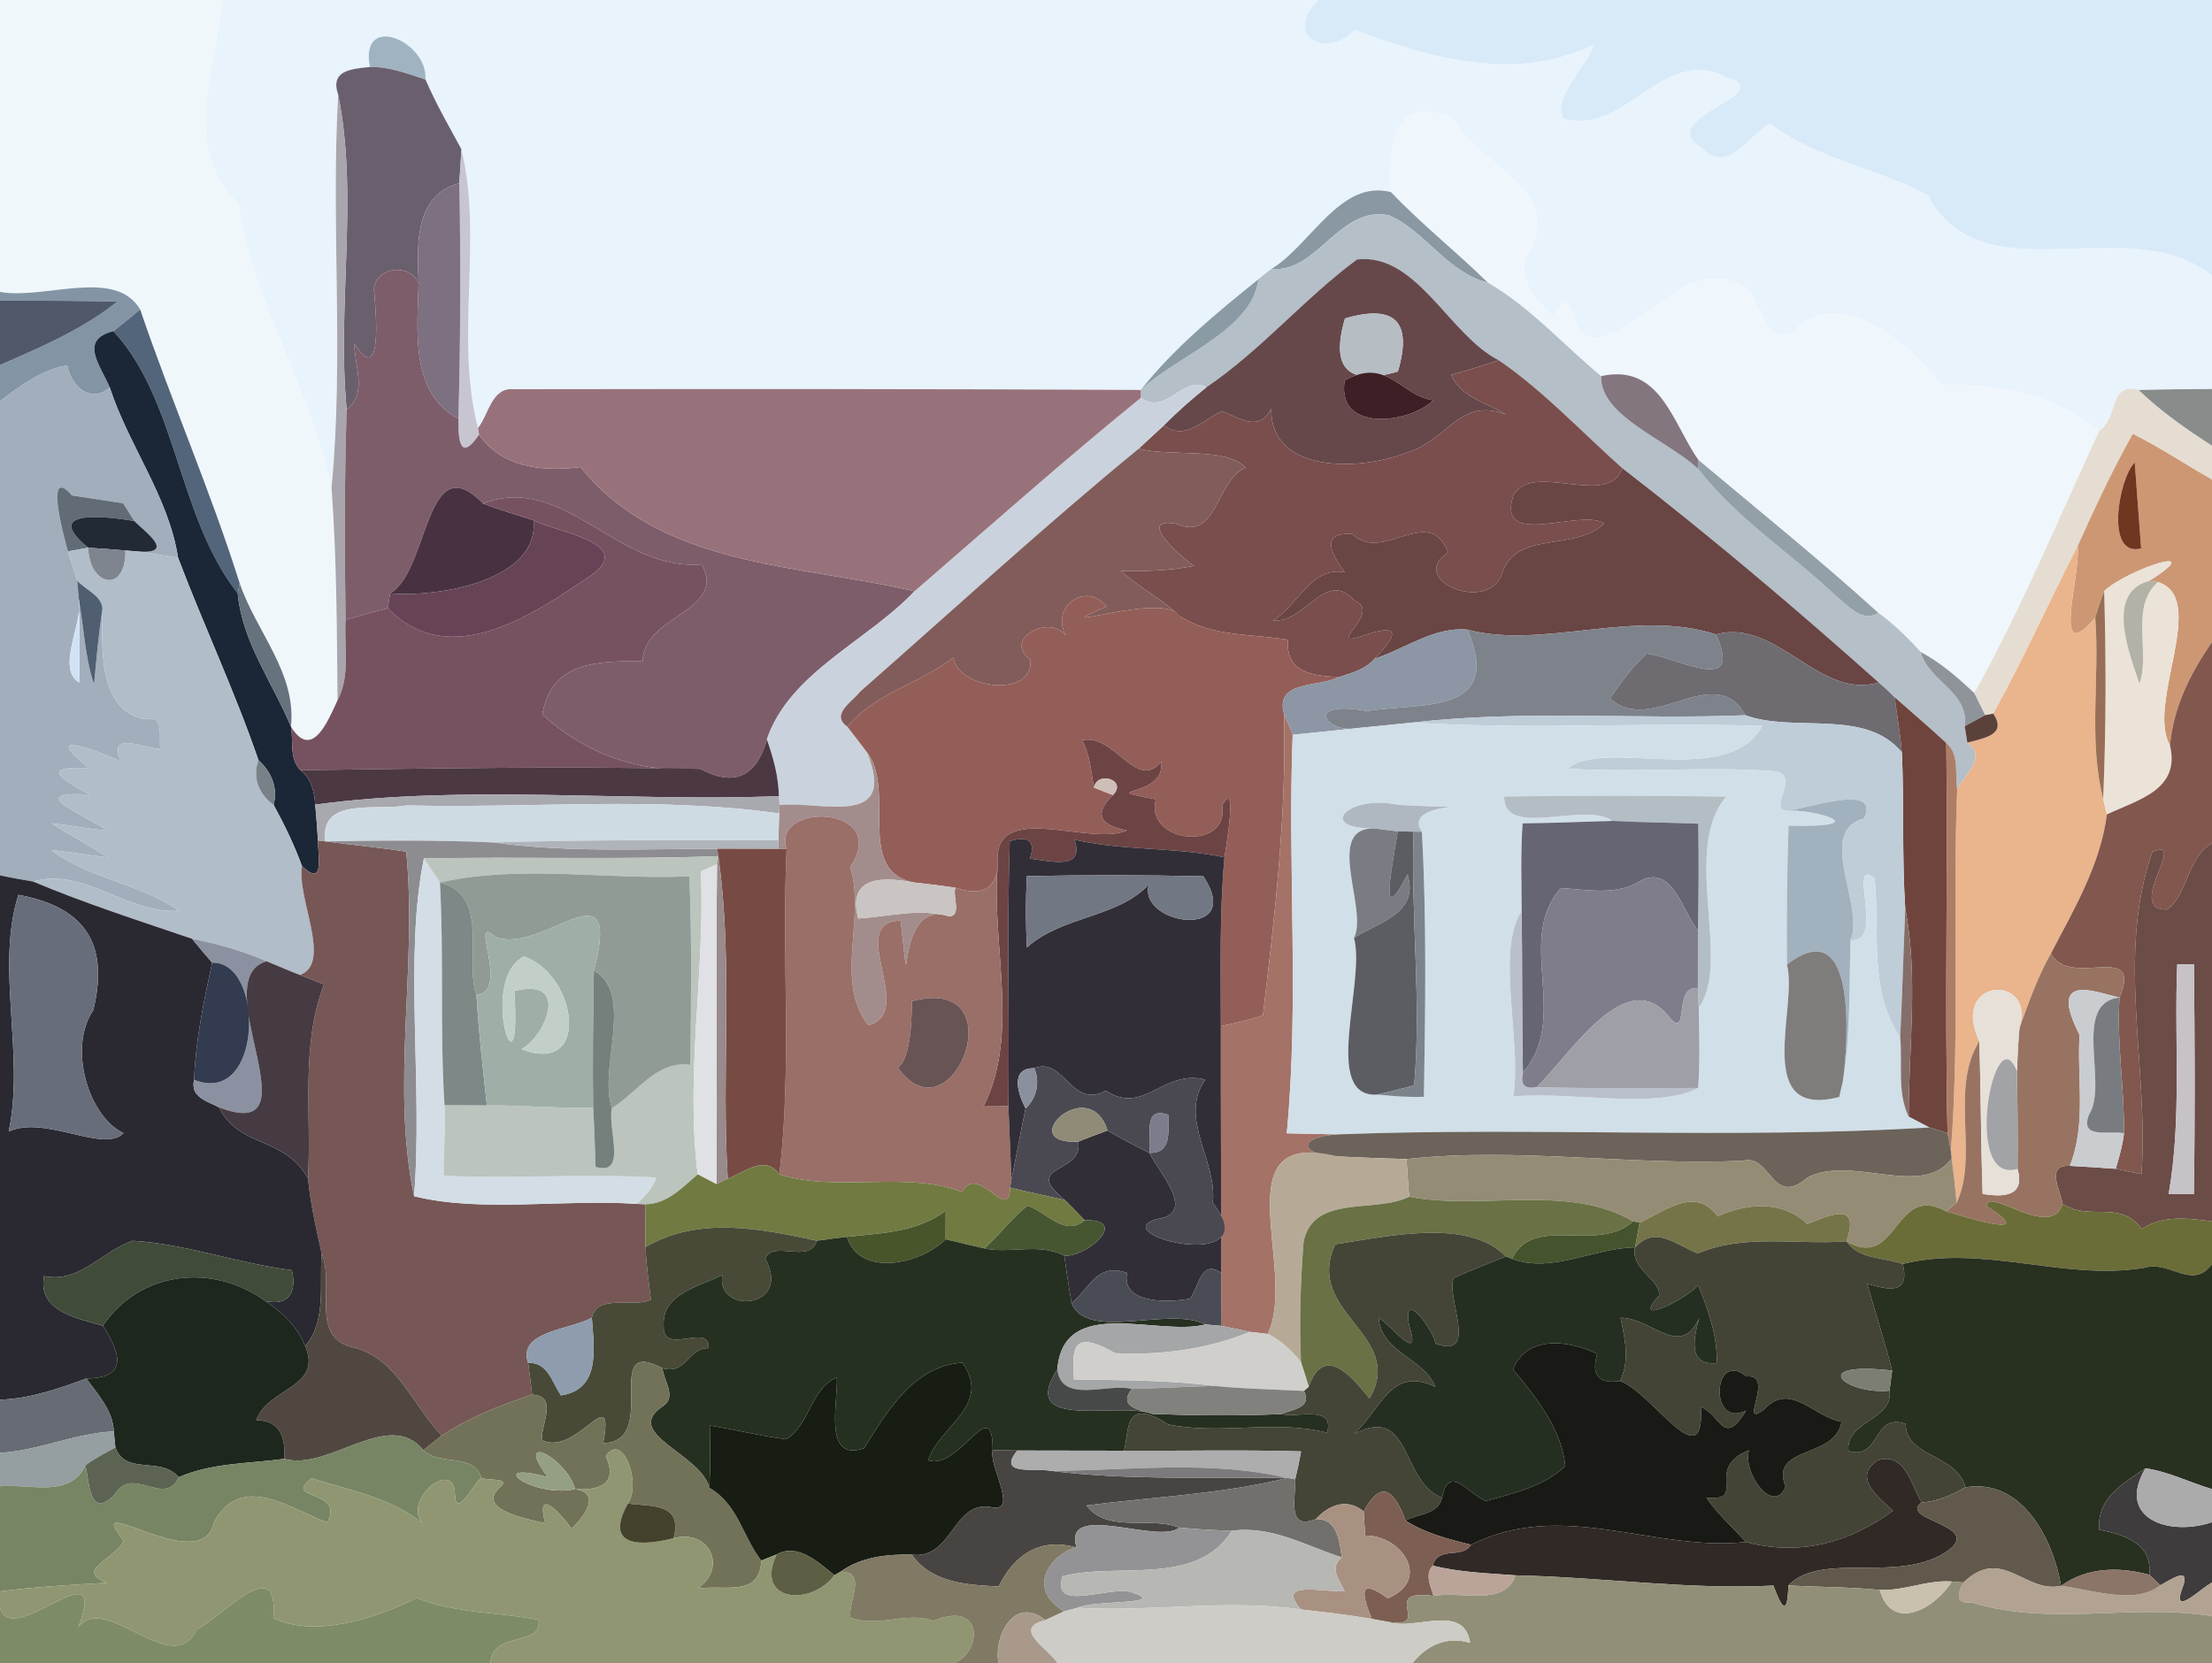 <?xml version="1.0" encoding="UTF-8" ?>
<!DOCTYPE svg PUBLIC "-//W3C//DTD SVG 1.1//EN" "http://www.w3.org/Graphics/SVG/1.1/DTD/svg11.dtd">
<svg width="250pt" height="188pt" viewBox="0 0 250 188" version="1.1" xmlns="http://www.w3.org/2000/svg">
<g id="#f0f7fbff">
<path fill="#f0f7fb" opacity="1.00" d=" M 0.00 0.00 L 25.15 0.00 C 24.40 7.68 20.36 16.73 26.94 23.02 C 28.57 34.33 35.23 43.99 37.47 55.16 C 38.06 63.15 38.07 71.16 38.15 79.16 C 37.07 81.50 35.26 86.01 32.88 82.14 C 33.54 76.11 28.94 71.39 27.09 65.94 C 23.79 55.47 19.38 45.38 15.84 34.98 C 13.02 30.22 5.05 33.90 0.00 33.00 L 0.00 0.00 Z" />
</g>
<g id="#e8f3fcff">
<path fill="#e8f3fc" opacity="1.00" d=" M 25.15 0.00 L 149.06 0.00 C 144.96 3.83 149.68 6.87 153.12 3.37 C 161.77 6.60 171.45 9.38 180.18 4.99 C 179.30 7.75 175.58 10.61 176.66 13.38 C 183.49 15.55 188.03 4.92 195.18 8.75 C 201.29 10.60 186.73 13.36 192.29 16.69 C 195.31 19.77 197.51 15.45 200.01 13.94 C 205.32 18.02 212.10 18.92 217.91 22.09 C 224.03 33.77 240.50 23.56 250.00 31.13 L 250.00 43.98 C 247.23 43.98 244.47 44.02 241.71 44.09 C 238.32 43.12 239.41 47.34 237.28 48.66 C 231.96 44.60 226.14 43.37 219.43 43.54 C 215.62 38.71 208.05 31.91 202.53 37.58 C 199.23 39.07 199.10 33.41 196.70 32.08 C 190.00 29.44 186.52 36.81 181.00 38.06 C 176.77 39.22 178.44 30.97 175.47 35.75 C 173.42 33.74 170.93 30.95 173.06 28.11 C 176.32 21.11 167.05 18.67 164.26 13.43 C 157.19 10.17 156.95 17.30 157.21 21.72 C 151.49 20.24 148.19 27.64 143.72 30.39 C 143.21 30.77 142.70 31.16 142.22 31.57 C 137.48 35.39 132.73 39.29 128.93 44.08 C 105.29 43.96 81.66 43.97 58.02 44.00 C 55.56 43.79 55.24 46.87 54.02 48.39 C 51.37 38.09 54.62 27.03 52.15 16.87 C 50.74 14.27 49.26 11.71 48.09 8.99 C 48.37 4.62 40.59 1.35 41.81 7.57 C 39.71 7.80 37.27 7.94 38.22 10.70 C 37.39 25.50 38.89 40.41 37.47 55.16 C 35.23 43.99 28.57 34.33 26.94 23.02 C 20.36 16.73 24.40 7.68 25.15 0.00 Z" />
</g>
<g id="#d8e9f8ff">
<path fill="#d8e9f8" opacity="1.00" d=" M 149.06 0.00 L 250.00 0.00 L 250.00 31.13 C 240.50 23.56 224.03 33.77 217.91 22.09 C 212.10 18.92 205.32 18.02 200.01 13.94 C 197.51 15.45 195.31 19.77 192.29 16.69 C 186.73 13.36 201.29 10.60 195.18 8.75 C 188.03 4.92 183.49 15.55 176.66 13.38 C 175.58 10.61 179.30 7.75 180.18 4.99 C 171.45 9.38 161.77 6.60 153.12 3.37 C 149.68 6.87 144.96 3.83 149.06 0.00 Z" />
</g>
<g id="#a0b3c1ff">
<path fill="#a0b3c1" opacity="1.00" d=" M 41.81 7.57 C 40.59 1.35 48.37 4.62 48.09 8.99 C 46.05 8.34 44.00 7.53 41.81 7.57 Z" />
</g>
<g id="#6a606dff">
<path fill="#6a606d" opacity="1.00" d=" M 41.81 7.57 C 44.00 7.53 46.05 8.34 48.09 8.99 C 49.26 11.71 50.74 14.27 52.15 16.87 C 52.08 18.15 52.00 19.43 51.91 20.71 C 46.76 22.12 47.17 27.67 47.31 31.99 C 46.09 29.44 41.83 30.43 42.31 33.19 C 42.49 35.45 43.24 43.79 40.06 38.88 C 40.03 41.28 41.59 44.54 39.18 46.30 C 38.05 34.50 40.55 22.34 38.22 10.70 C 37.27 7.94 39.71 7.80 41.81 7.57 Z" />
</g>
<g id="#a9a5acff">
<path fill="#a9a5ac" opacity="1.00" d=" M 38.22 10.70 C 40.55 22.34 38.05 34.50 39.18 46.30 C 38.93 54.22 38.93 62.14 39.06 70.06 C 38.88 73.08 39.63 76.37 38.15 79.16 C 38.07 71.16 38.06 63.15 37.47 55.16 C 38.89 40.41 37.39 25.50 38.22 10.70 Z" />
</g>
<g id="#eff6fcff">
<path fill="#eff6fc" opacity="1.00" d=" M 157.21 21.72 C 156.95 17.30 157.19 10.17 164.26 13.43 C 167.05 18.67 176.32 21.11 173.06 28.11 C 170.93 30.95 173.42 33.74 175.47 35.75 C 178.44 30.97 176.77 39.22 181.00 38.06 C 186.52 36.81 190.00 29.44 196.70 32.08 C 199.10 33.41 199.23 39.07 202.53 37.58 C 208.05 31.91 215.62 38.71 219.43 43.54 C 226.14 43.37 231.96 44.60 237.28 48.66 C 232.67 58.59 228.45 68.84 223.13 78.35 C 221.27 76.60 219.34 74.91 217.08 73.71 C 215.62 72.09 214.06 70.56 212.29 69.28 C 205.70 63.31 198.78 57.72 191.97 52.01 C 189.05 47.93 187.69 41.02 180.96 42.52 C 176.71 39.00 172.98 34.75 168.17 31.96 C 164.59 28.46 160.66 25.34 157.21 21.72 Z" />
</g>
<g id="#c7c5d0ff">
<path fill="#c7c5d0" opacity="1.00" d=" M 52.15 16.87 C 54.62 27.03 51.37 38.09 54.02 48.39 L 54.15 49.13 C 52.09 52.15 51.76 50.03 51.81 47.33 C 52.04 38.46 52.09 29.58 51.91 20.71 C 52.00 19.43 52.08 18.15 52.15 16.87 Z" />
</g>
<g id="#7d7080ff">
<path fill="#7d7080" opacity="1.00" d=" M 47.31 31.99 C 47.17 27.67 46.76 22.12 51.91 20.71 C 52.09 29.58 52.04 38.46 51.81 47.33 C 46.31 44.42 47.18 37.33 47.31 31.99 Z" />
</g>
<g id="#8a98a3ff">
<path fill="#8a98a3" opacity="1.00" d=" M 143.72 30.39 C 148.19 27.64 151.49 20.24 157.21 21.72 C 160.66 25.34 164.59 28.46 168.17 31.96 C 163.61 30.85 161.03 26.08 156.97 24.33 C 151.35 23.22 148.84 30.94 143.72 30.39 Z" />
</g>
<g id="#b4bfc8ff">
<path fill="#b4bfc8" opacity="1.00" d=" M 143.72 30.39 C 148.84 30.94 151.35 23.22 156.97 24.33 C 161.03 26.08 163.61 30.85 168.17 31.96 C 172.98 34.75 176.71 39.00 180.96 42.52 C 180.81 47.08 188.54 49.77 191.96 53.05 C 196.34 58.71 202.44 62.55 207.57 67.44 C 208.93 68.46 210.40 70.44 212.29 69.28 C 214.06 70.56 215.62 72.09 217.08 73.71 C 217.95 77.05 222.58 78.19 222.05 82.10 C 222.13 82.56 222.28 83.49 222.35 83.96 C 224.60 85.62 222.09 87.54 221.20 89.20 C 220.91 87.47 221.51 85.27 219.97 84.00 C 218.07 82.23 216.08 80.55 214.14 78.83 C 213.56 78.25 212.96 77.69 212.34 77.16 C 202.94 68.78 193.33 60.63 183.36 52.93 C 178.75 48.83 174.50 44.24 169.40 40.73 C 163.74 37.85 160.13 28.55 153.37 29.33 C 147.38 33.76 142.54 39.58 136.36 43.77 C 133.67 42.35 131.90 47.02 128.93 44.98 L 128.93 44.08 C 132.97 40.24 141.57 37.31 142.22 31.57 C 142.70 31.16 143.21 30.77 143.72 30.39 Z" />
</g>
<g id="#66484bff">
<path fill="#66484b" opacity="1.00" d=" M 153.37 29.33 C 160.13 28.55 163.74 37.85 169.40 40.73 C 167.62 41.34 165.82 41.85 164.02 42.38 C 165.13 44.96 168.04 45.50 170.21 46.87 C 165.01 44.83 163.63 49.77 159.07 51.14 C 153.81 53.25 143.54 53.60 143.68 46.19 C 142.34 48.87 140.16 47.32 138.14 46.48 C 135.97 47.43 133.96 49.91 131.54 48.09 C 133.05 46.55 134.68 45.13 136.36 43.77 C 142.54 39.58 147.38 33.76 153.37 29.33 M 152.01 36.00 C 150.35 41.65 152.34 43.65 157.99 42.00 C 159.65 36.35 157.66 34.35 152.01 36.00 M 151.98 43.01 C 151.00 48.87 159.19 47.95 161.98 45.25 C 158.28 44.74 156.78 40.30 151.98 43.01 Z" />
</g>
<g id="#7e5d6aff">
<path fill="#7e5d6a" opacity="1.00" d=" M 42.31 33.19 C 41.83 30.43 46.09 29.44 47.31 31.99 C 47.18 37.33 46.31 44.42 51.81 47.33 C 51.76 50.03 52.09 52.15 54.15 49.13 C 56.69 52.90 61.47 53.35 65.61 52.80 C 74.74 64.17 90.34 63.78 103.36 66.84 C 98.07 72.45 89.21 76.05 86.67 83.59 C 85.68 87.23 83.46 89.24 79.17 86.93 C 72.20 87.42 66.32 85.28 61.29 80.78 C 62.32 74.72 67.53 74.77 72.64 74.73 C 72.70 69.52 82.23 69.14 79.30 63.80 C 69.85 64.65 63.74 53.39 54.59 56.92 C 48.05 50.18 48.52 64.55 44.09 67.08 C 44.02 67.50 43.89 68.34 43.83 68.76 C 42.23 69.17 40.64 69.61 39.06 70.06 C 38.93 62.14 38.93 54.22 39.18 46.30 C 41.59 44.54 40.03 41.28 40.06 38.88 C 43.24 43.79 42.49 35.45 42.31 33.19 Z" />
</g>
<g id="#8b9ba5ff">
<path fill="#8b9ba5" opacity="1.00" d=" M 128.93 44.08 C 132.73 39.29 137.48 35.39 142.22 31.57 C 141.57 37.31 132.97 40.24 128.93 44.08 Z" />
</g>
<g id="#8395a5ff">
<path fill="#8395a5" opacity="1.00" d=" M 0.00 33.00 C 5.05 33.90 13.02 30.22 15.84 34.98 C 14.84 35.81 13.84 36.64 12.82 37.44 C 8.83 38.43 11.42 41.37 12.41 43.82 C 10.18 45.72 8.06 43.63 7.58 41.30 C 4.68 41.82 2.29 43.61 0.00 45.35 L 0.00 41.27 C 4.60 39.24 9.31 37.27 13.26 34.09 C 8.84 34.00 4.42 33.99 0.00 33.99 L 0.00 33.00 Z" />
</g>
<g id="#50596aff">
<path fill="#50596a" opacity="1.00" d=" M 0.00 33.99 C 4.42 33.99 8.84 34.00 13.26 34.09 C 9.31 37.27 4.60 39.24 0.00 41.27 L 0.00 33.99 Z" />
</g>
<g id="#53657aff">
<path fill="#53657a" opacity="1.00" d=" M 12.82 37.44 C 13.84 36.64 14.84 35.81 15.84 34.98 C 19.38 45.38 23.79 55.47 27.09 65.94 L 26.87 67.08 C 20.05 58.39 20.08 45.30 12.82 37.44 Z" />
</g>
<g id="#b6bdc3ff">
<path fill="#b6bdc3" opacity="1.00" d=" M 152.01 36.00 C 157.66 34.35 159.65 36.35 157.99 42.00 C 152.34 43.65 150.35 41.65 152.01 36.00 Z" />
</g>
<g id="#1b2736ff">
<path fill="#1b2736" opacity="1.00" d=" M 12.41 43.82 C 11.42 41.37 8.83 38.43 12.82 37.44 C 20.08 45.30 20.05 58.39 26.87 67.08 C 27.38 72.61 30.81 77.15 32.88 82.14 C 33.19 83.76 32.66 85.79 33.96 87.07 C 35.20 88.03 35.52 89.48 35.63 90.96 C 35.75 92.32 35.85 93.68 35.94 95.04 C 35.95 96.94 36.68 100.34 34.13 97.91 C 33.26 95.52 32.14 93.22 30.92 90.98 C 31.45 89.06 30.65 87.22 29.21 85.94 C 26.55 78.17 23.03 70.72 20.12 63.04 C 19.07 56.18 14.56 50.40 12.41 43.82 Z" />
</g>
<g id="#a2aebcff">
<path fill="#a2aebc" opacity="1.00" d=" M 0.00 45.35 C 2.29 43.61 4.68 41.82 7.58 41.30 C 8.06 43.63 10.18 45.72 12.41 43.82 C 14.56 50.40 19.07 56.18 20.12 63.04 C 18.70 62.83 17.28 62.62 15.86 62.37 C 19.75 62.54 16.48 60.19 15.19 58.91 C 14.87 58.41 14.24 57.41 13.92 56.90 C 12.48 56.68 9.59 56.23 8.14 56.01 C 5.03 52.46 7.13 60.43 7.68 62.33 C 8.01 63.44 8.36 64.54 8.73 65.63 C 8.79 66.32 8.84 67.01 8.90 67.70 C 9.52 70.13 6.26 75.57 8.95 77.16 C 9.02 74.00 9.04 70.85 8.90 67.70 C 9.47 70.91 9.59 74.25 10.63 77.38 C 10.89 74.48 11.16 71.65 11.58 68.80 C 11.56 72.86 10.94 80.30 16.38 81.31 C 18.64 80.71 17.93 83.29 18.12 84.67 C 16.15 84.59 12.13 82.55 13.66 86.07 C 10.02 84.47 4.66 82.57 10.09 86.85 C 4.61 86.53 6.65 87.98 10.15 89.82 C 2.64 89.45 9.16 91.90 12.19 93.92 C 10.06 93.70 7.95 93.31 5.82 93.07 C 7.90 94.42 10.10 95.57 12.18 96.93 C 10.04 96.69 7.93 96.30 5.79 96.10 C 10.12 99.37 15.82 99.86 20.23 102.96 C 14.40 103.38 9.46 97.98 3.74 99.66 C 2.49 99.45 1.24 99.23 0.00 98.96 L 0.00 45.35 Z" />
</g>
<g id="#794e4cff">
<path fill="#794e4c" opacity="1.00" d=" M 164.02 42.38 C 165.82 41.85 167.62 41.34 169.40 40.73 C 174.50 44.24 178.75 48.83 183.36 52.93 C 181.74 57.53 173.11 52.03 171.03 56.03 C 169.06 62.16 178.68 57.42 181.30 59.17 C 177.90 62.46 171.34 59.85 169.75 64.88 C 168.20 69.40 158.88 65.53 163.67 62.45 C 161.49 56.85 156.25 63.75 152.84 60.37 C 149.08 60.15 150.50 62.67 152.00 64.71 C 148.27 63.94 146.71 68.44 143.89 70.14 C 147.56 70.49 149.79 64.22 153.11 67.90 C 156.31 69.21 149.58 73.35 153.91 71.91 C 158.13 70.43 158.24 71.51 155.35 74.47 C 154.33 75.67 152.78 76.06 151.36 76.54 C 148.33 76.41 145.30 76.04 145.55 72.32 C 141.45 71.64 137.02 72.00 133.39 69.68 C 131.34 67.72 128.76 66.44 126.66 64.53 C 129.45 64.62 132.24 64.51 134.97 63.97 C 133.36 62.92 128.36 58.40 132.93 59.21 C 137.65 61.27 137.38 54.25 140.78 52.87 C 138.58 50.49 132.23 51.67 128.70 50.72 C 129.65 49.85 130.58 48.95 131.54 48.09 C 133.96 49.91 135.97 47.43 138.14 46.48 C 140.16 47.32 142.34 48.87 143.68 46.19 C 143.54 53.60 153.81 53.25 159.07 51.14 C 163.63 49.77 165.01 44.83 170.21 46.87 C 168.04 45.50 165.13 44.96 164.02 42.38 Z" />
</g>
<g id="#cad3ddff">
<path fill="#cad3dd" opacity="1.00" d=" M 128.93 44.98 C 131.90 47.02 133.67 42.35 136.36 43.77 C 134.68 45.13 133.05 46.55 131.54 48.09 C 130.58 48.95 129.65 49.85 128.70 50.72 C 117.93 59.55 107.68 69.00 97.21 78.19 C 96.33 79.35 93.82 80.76 95.76 82.14 C 96.50 83.12 97.27 84.07 98.00 85.06 C 101.52 93.76 92.68 90.49 88.11 91.01 L 88.03 90.01 C 87.99 87.80 87.40 85.66 86.67 83.59 C 89.21 76.05 98.07 72.45 103.36 66.84 C 111.84 59.51 120.22 52.05 128.93 44.98 Z" />
</g>
<g id="#3e1f25ff">
<path fill="#3e1f25" opacity="1.00" d=" M 151.98 43.01 C 156.78 40.30 158.28 44.74 161.98 45.25 C 159.19 47.95 151.00 48.87 151.98 43.01 Z" />
</g>
<g id="#83767eff">
<path fill="#83767e" opacity="1.00" d=" M 191.96 53.05 C 188.54 49.77 180.81 47.08 180.96 42.52 C 187.69 41.02 189.05 47.93 191.97 52.01 L 191.96 53.05 Z" />
</g>
<g id="#98727bff">
<path fill="#98727b" opacity="1.00" d=" M 54.02 48.39 C 55.24 46.87 55.56 43.79 58.02 44.00 C 81.66 43.97 105.29 43.96 128.93 44.08 L 128.93 44.98 C 120.22 52.05 111.84 59.51 103.36 66.84 C 90.34 63.78 74.74 64.17 65.61 52.80 C 61.47 53.35 56.69 52.90 54.15 49.13 L 54.02 48.39 Z" />
</g>
<g id="#e5ddd1ff">
<path fill="#e5ddd1" opacity="1.00" d=" M 237.28 48.66 C 239.41 47.34 238.32 43.12 241.71 44.09 C 244.22 46.50 247.07 48.50 250.00 50.38 L 250.00 54.22 C 247.00 52.51 244.13 50.59 241.05 49.05 C 238.74 53.17 236.74 57.45 234.81 61.75 C 231.58 68.03 228.72 74.50 225.28 80.67 L 224.36 80.84 C 223.95 80.01 223.54 79.18 223.13 78.35 C 228.45 68.84 232.67 58.59 237.28 48.66 Z" />
</g>
<g id="#888c8bff">
<path fill="#888c8b" opacity="1.00" d=" M 241.71 44.09 C 244.47 44.02 247.23 43.98 250.00 43.98 L 250.00 50.38 C 247.07 48.50 244.22 46.50 241.71 44.09 Z" />
</g>
<g id="#cd9774ff">
<path fill="#cd9774" opacity="1.00" d=" M 241.05 49.05 C 244.13 50.59 247.00 52.51 250.00 54.22 L 250.00 72.58 C 247.57 76.09 245.65 79.91 245.25 84.25 C 242.53 79.55 249.68 67.60 243.88 65.80 L 242.89 65.68 C 249.84 61.29 240.47 64.33 237.81 66.82 C 237.42 67.81 237.09 68.81 236.80 69.84 C 231.75 75.72 235.19 65.03 234.81 61.75 C 236.74 57.45 238.74 53.17 241.05 49.05 M 241.27 52.28 C 239.45 54.06 237.87 63.08 241.99 62.00 C 241.81 59.57 241.45 54.71 241.27 52.28 Z" />
</g>
<g id="#815c5aff">
<path fill="#815c5a" opacity="1.00" d=" M 97.21 78.19 C 107.68 69.00 117.93 59.55 128.70 50.72 C 132.23 51.67 138.58 50.49 140.78 52.87 C 137.38 54.25 137.65 61.27 132.93 59.21 C 128.36 58.40 133.36 62.92 134.97 63.97 C 132.24 64.51 129.45 64.62 126.66 64.53 C 128.76 66.44 131.34 67.72 133.39 69.68 C 131.66 66.68 116.85 72.04 125.07 68.57 C 122.72 65.58 118.39 68.75 120.65 72.15 C 119.12 69.20 113.10 72.10 116.46 74.58 C 116.88 78.98 108.16 77.91 107.77 74.32 C 103.83 77.36 99.07 78.25 95.76 82.14 C 93.82 80.76 96.33 79.35 97.21 78.19 Z" />
</g>
<g id="#94a0a7ff">
<path fill="#94a0a7" opacity="1.00" d=" M 191.97 52.01 C 198.78 57.72 205.70 63.31 212.29 69.28 C 210.40 70.44 208.93 68.46 207.57 67.44 C 202.44 62.55 196.34 58.71 191.96 53.05 L 191.97 52.01 Z" />
</g>
<g id="#703620ff">
<path fill="#703620" opacity="1.00" d=" M 241.27 52.28 C 241.45 54.71 241.81 59.57 241.99 62.00 C 237.87 63.08 239.45 54.06 241.27 52.28 Z" />
</g>
<g id="#694544ff">
<path fill="#694544" opacity="1.00" d=" M 183.36 52.93 C 193.33 60.63 202.94 68.78 212.34 77.16 C 205.66 79.19 200.78 69.82 193.94 71.72 C 184.82 68.75 174.32 73.46 165.85 71.18 C 162.06 70.83 158.82 73.35 155.35 74.47 C 158.24 71.51 158.13 70.43 153.91 71.91 C 149.58 73.35 156.31 69.21 153.11 67.90 C 149.79 64.22 147.56 70.49 143.89 70.14 C 146.71 68.44 148.27 63.94 152.00 64.71 C 150.50 62.67 149.08 60.15 152.84 60.37 C 156.25 63.75 161.49 56.85 163.67 62.45 C 158.88 65.53 168.20 69.40 169.75 64.88 C 171.34 59.85 177.90 62.46 181.30 59.17 C 178.68 57.42 169.06 62.16 171.03 56.03 C 173.11 52.03 181.74 57.53 183.36 52.93 Z" />
</g>
<g id="#483242ff">
<path fill="#483242" opacity="1.00" d=" M 44.09 67.08 C 48.52 64.55 48.05 50.18 54.59 56.92 C 56.46 57.64 58.39 58.21 60.30 58.81 C 60.97 65.65 49.48 67.56 44.09 67.08 Z" />
</g>
<g id="#616c77ff">
<path fill="#616c77" opacity="1.00" d=" M 7.68 62.33 C 7.13 60.43 5.03 52.46 8.14 56.01 C 9.59 56.23 12.48 56.68 13.92 56.90 C 14.24 57.41 14.87 58.41 15.19 58.91 C 11.72 58.30 4.68 57.59 9.97 61.92 C 9.40 62.02 8.26 62.23 7.68 62.33 Z" />
</g>
<g id="#0e1a25ff">
<path fill="#0e1a25" opacity="1.00" d=" M 8.14 56.01 C 9.59 56.23 12.48 56.68 13.92 56.90 C 12.48 56.68 9.59 56.23 8.14 56.01 Z" />
</g>
<g id="#765261ff">
<path fill="#765261" opacity="1.00" d=" M 54.59 56.92 C 63.74 53.39 69.85 64.65 79.30 63.80 C 82.23 69.14 72.70 69.52 72.64 74.73 C 67.53 74.77 62.32 74.72 61.29 80.78 C 66.32 85.28 72.20 87.42 79.17 86.93 C 64.09 86.60 49.04 86.87 33.96 87.07 C 32.66 85.79 33.19 83.76 32.88 82.14 C 35.26 86.01 37.07 81.50 38.15 79.16 C 39.63 76.37 38.88 73.08 39.06 70.06 C 40.64 69.61 42.23 69.17 43.83 68.76 C 50.90 76.02 60.41 69.37 66.96 64.94 C 71.73 61.35 62.91 60.18 60.30 58.81 C 58.39 58.21 56.46 57.64 54.59 56.92 Z" />
</g>
<g id="#222b35ff">
<path fill="#222b35" opacity="1.00" d=" M 9.97 61.92 C 4.68 57.59 11.72 58.30 15.19 58.91 C 16.48 60.19 19.75 62.54 15.86 62.37 C 15.44 62.34 14.59 62.26 14.17 62.23 C 12.77 62.11 11.37 62.00 9.97 61.92 Z" />
</g>
<g id="#664456ff">
<path fill="#664456" opacity="1.00" d=" M 60.30 58.81 C 62.91 60.18 71.73 61.35 66.96 64.94 C 60.41 69.37 50.90 76.02 43.83 68.76 C 43.89 68.34 44.02 67.50 44.09 67.08 C 49.48 67.56 60.97 65.65 60.30 58.81 Z" />
</g>
<g id="#b1bdc9ff">
<path fill="#b1bdc9" opacity="1.00" d=" M 7.68 62.33 C 8.26 62.23 9.40 62.02 9.97 61.92 C 10.08 66.26 14.25 67.17 14.17 62.23 C 14.59 62.26 15.44 62.34 15.86 62.37 C 17.28 62.62 18.70 62.83 20.12 63.04 C 23.03 70.72 26.55 78.17 29.21 85.94 C 28.49 87.88 29.26 89.84 30.92 90.98 C 32.14 93.22 33.26 95.52 34.13 97.91 C 33.52 101.57 37.59 108.86 33.90 110.22 C 32.63 109.74 31.39 109.18 30.13 108.67 C 27.43 107.51 24.59 106.69 21.71 106.13 C 15.68 104.08 9.61 102.13 3.74 99.66 C 9.46 97.98 14.40 103.38 20.23 102.96 C 15.82 99.86 10.12 99.37 5.79 96.10 C 7.93 96.30 10.04 96.69 12.18 96.93 C 10.10 95.57 7.90 94.42 5.82 93.07 C 7.95 93.31 10.06 93.70 12.19 93.92 C 9.16 91.90 2.64 89.45 10.15 89.82 C 6.65 87.98 4.61 86.53 10.09 86.85 C 4.66 82.57 10.02 84.47 13.66 86.07 C 12.13 82.55 16.15 84.59 18.12 84.67 C 17.93 83.29 18.64 80.71 16.38 81.31 C 10.94 80.30 11.56 72.86 11.58 68.80 C 11.48 67.30 9.62 66.68 8.73 65.63 C 8.36 64.54 8.01 63.44 7.68 62.33 Z" />
</g>
<g id="#7f858fff">
<path fill="#7f858f" opacity="1.00" d=" M 9.97 61.92 C 11.37 62.00 12.77 62.11 14.17 62.23 C 14.25 67.17 10.08 66.26 9.97 61.92 Z" />
</g>
<g id="#eab48cff">
<path fill="#eab48c" opacity="1.00" d=" M 225.28 80.67 C 228.72 74.50 231.58 68.03 234.81 61.75 C 235.19 65.03 231.75 75.72 236.80 69.84 C 237.34 76.62 236.00 83.64 237.70 90.30 C 237.81 90.75 238.01 91.63 238.12 92.07 C 237.39 97.76 234.40 102.80 231.79 107.80 C 230.28 110.45 229.28 113.35 228.24 116.21 C 230.12 110.02 220.31 110.48 223.70 117.71 C 220.31 123.15 223.67 130.61 221.14 135.97 C 220.99 134.29 220.80 132.62 220.58 130.95 L 220.49 130.13 C 221.52 116.51 220.65 102.84 221.20 89.20 C 222.09 87.54 224.60 85.62 222.35 83.96 C 224.19 83.42 226.89 83.13 225.28 80.67 Z" />
</g>
<g id="#ebe3d8ff">
<path fill="#ebe3d8" opacity="1.00" d=" M 237.81 66.82 C 240.47 64.33 249.84 61.29 242.89 65.68 C 237.92 66.99 240.65 73.87 241.80 77.29 C 243.07 73.71 240.67 68.67 243.88 65.80 C 249.68 67.60 242.53 79.55 245.25 84.25 C 246.45 89.30 241.68 90.38 238.12 92.07 C 238.01 91.63 237.81 90.75 237.70 90.30 C 238.03 82.48 238.04 74.65 237.81 66.82 Z" />
</g>
<g id="#4f5f71ff">
<path fill="#4f5f71" opacity="1.00" d=" M 8.90 67.70 C 8.84 67.01 8.79 66.32 8.73 65.63 C 9.62 66.68 11.48 67.30 11.58 68.80 C 11.16 71.65 10.89 74.48 10.63 77.38 C 9.59 74.25 9.47 70.91 8.90 67.70 Z" />
</g>
<g id="#66727dff">
<path fill="#66727d" opacity="1.00" d=" M 27.09 65.94 C 28.94 71.39 33.54 76.11 32.88 82.14 C 30.81 77.15 27.38 72.61 26.87 67.08 L 27.09 65.94 Z" />
</g>
<g id="#b2b2a6ff">
<path fill="#b2b2a6" opacity="1.00" d=" M 241.80 77.29 C 240.65 73.87 237.92 66.99 242.89 65.68 L 243.88 65.80 C 240.67 68.67 243.07 73.71 241.80 77.29 Z" />
</g>
<g id="#945e58ff">
<path fill="#945e58" opacity="1.00" d=" M 120.65 72.15 C 118.39 68.75 122.72 65.58 125.07 68.57 C 116.85 72.04 131.66 66.68 133.39 69.68 C 137.02 72.00 141.45 71.64 145.55 72.32 C 145.30 76.04 148.33 76.41 151.36 76.54 C 148.90 77.74 144.06 76.89 145.13 80.74 C 145.41 92.14 144.08 103.48 142.74 114.77 C 141.20 115.34 139.58 115.64 137.98 116.01 C 137.98 109.64 137.81 103.26 138.39 96.92 C 138.50 96.17 139.96 87.74 138.13 91.05 C 138.96 96.35 129.30 95.32 130.63 90.36 C 123.31 88.99 131.87 90.31 131.23 86.09 C 128.51 89.58 125.88 82.80 122.31 83.70 C 123.20 85.35 123.31 87.22 123.63 89.03 C 124.17 89.24 125.24 89.67 125.78 89.88 C 123.50 92.09 124.44 93.34 127.37 93.87 C 123.24 95.80 112.02 90.21 112.77 97.77 C 112.60 100.83 110.54 101.23 107.98 100.36 C 106.39 100.11 104.80 99.93 103.21 99.75 C 96.65 98.38 101.28 89.35 98.00 85.06 C 97.27 84.07 96.50 83.12 95.76 82.14 C 99.07 78.25 103.83 77.36 107.77 74.32 C 108.16 77.91 116.88 78.98 116.46 74.58 C 113.10 72.10 119.12 69.20 120.65 72.15 Z" />
</g>
<g id="#986e57ff">
<path fill="#986e57" opacity="1.00" d=" M 236.80 69.84 C 237.09 68.81 237.42 67.81 237.81 66.82 C 238.04 74.65 238.03 82.48 237.70 90.30 C 236.00 83.64 237.34 76.62 236.80 69.84 Z" />
</g>
<g id="#d2e2f5ff">
<path fill="#d2e2f5" opacity="1.00" d=" M 8.95 77.16 C 6.26 75.57 9.52 70.13 8.90 67.70 C 9.04 70.85 9.02 74.00 8.95 77.16 Z" />
</g>
<g id="#8c96a5ff">
<path fill="#8c96a5" opacity="1.00" d=" M 155.35 74.47 C 158.82 73.35 162.06 70.83 165.85 71.18 C 170.03 80.97 160.43 79.38 154.53 80.39 C 147.10 79.07 150.03 82.95 153.21 82.33 C 150.84 82.59 148.47 82.83 146.10 83.06 C 145.85 82.48 145.37 81.32 145.13 80.74 C 144.06 76.89 148.90 77.74 151.36 76.54 C 152.78 76.06 154.33 75.67 155.35 74.47 Z" />
</g>
<g id="#7e828bff">
<path fill="#7e828b" opacity="1.00" d=" M 165.85 71.18 C 174.32 73.46 184.82 68.75 193.94 71.72 C 197.09 78.73 189.77 74.36 186.10 73.89 C 184.50 75.38 183.18 77.15 181.96 78.96 C 186.68 83.29 193.80 74.57 197.26 80.86 C 184.74 81.37 172.16 80.23 159.70 81.68 C 158.08 81.84 154.83 82.17 153.21 82.33 C 150.03 82.95 147.10 79.07 154.53 80.39 C 160.43 79.38 170.03 80.97 165.85 71.18 Z" />
</g>
<g id="#6e6c71ff">
<path fill="#6e6c71" opacity="1.00" d=" M 193.94 71.72 C 200.78 69.82 205.66 79.19 212.34 77.16 C 212.96 77.69 213.56 78.25 214.14 78.83 C 214.41 80.90 214.77 82.97 214.95 85.05 C 210.79 80.03 202.81 82.88 197.26 80.86 C 193.80 74.57 186.68 83.29 181.96 78.96 C 183.18 77.15 184.50 75.38 186.10 73.89 C 189.77 74.36 197.09 78.73 193.94 71.72 Z" />
</g>
<g id="#82574dff">
<path fill="#82574d" opacity="1.00" d=" M 245.25 84.25 C 245.65 79.91 247.57 76.09 250.00 72.58 L 250.00 95.34 C 247.14 96.93 247.21 101.39 244.87 102.83 C 240.11 102.86 247.39 94.56 243.27 96.29 C 239.13 107.97 242.89 120.64 242.03 132.74 C 241.05 132.54 240.08 132.34 239.12 132.13 C 239.51 130.81 239.90 129.48 240.05 128.11 C 240.12 122.98 239.20 117.89 239.55 112.77 C 242.23 106.24 233.95 111.85 231.79 107.80 C 234.40 102.80 237.39 97.76 238.12 92.07 C 241.68 90.38 246.45 89.30 245.25 84.25 Z" />
</g>
<g id="#8f949aff">
<path fill="#8f949a" opacity="1.00" d=" M 217.08 73.71 C 219.34 74.91 221.27 76.60 223.13 78.35 C 223.54 79.18 223.95 80.01 224.36 80.84 C 223.78 81.15 222.63 81.78 222.05 82.10 C 222.58 78.19 217.95 77.05 217.08 73.71 Z" />
</g>
<g id="#6f443cff">
<path fill="#6f443c" opacity="1.00" d=" M 214.14 78.83 C 216.08 80.55 218.07 82.23 219.97 84.00 C 220.16 98.70 219.78 113.40 220.11 128.09 C 219.59 127.93 218.56 127.62 218.05 127.46 C 217.47 127.16 216.30 126.55 215.72 126.24 C 215.71 118.42 216.83 110.44 215.33 102.70 C 214.95 96.82 215.21 90.93 214.95 85.05 C 214.77 82.97 214.41 80.90 214.14 78.83 Z" />
</g>
<g id="#a47267ff">
<path fill="#a47267" opacity="1.00" d=" M 145.13 80.74 C 145.37 81.32 145.85 82.48 146.10 83.06 C 145.51 98.07 146.86 113.16 145.43 128.12 C 146.88 128.15 149.78 128.21 151.23 128.24 C 146.66 128.49 146.68 130.53 151.24 130.74 C 137.83 127.40 146.76 143.50 143.28 150.80 C 142.78 150.74 141.78 150.63 141.28 150.57 C 140.21 150.34 139.13 150.11 138.06 149.89 C 138.03 147.89 138.04 145.89 138.02 143.90 C 138.03 134.60 137.96 125.30 137.98 116.01 C 139.58 115.64 141.20 115.34 142.74 114.77 C 144.08 103.48 145.41 92.14 145.13 80.74 Z" />
</g>
<g id="#bfcdd9ff">
<path fill="#bfcdd9" opacity="1.00" d=" M 159.70 81.68 C 172.16 80.23 184.74 81.37 197.26 80.86 C 202.81 82.88 210.79 80.03 214.95 85.05 C 215.21 90.93 214.95 96.82 215.33 102.70 C 215.13 107.55 214.99 112.41 214.76 117.27 C 211.13 111.94 212.50 105.32 211.86 99.27 C 208.68 96.80 213.20 106.70 209.15 106.28 C 210.79 102.43 205.17 93.96 210.67 92.52 C 212.62 88.36 204.09 91.51 201.78 91.67 C 199.92 91.34 203.44 87.74 200.67 87.20 C 192.85 86.60 185.00 87.39 177.19 86.90 C 181.19 83.34 195.31 89.20 199.16 82.07 C 186.01 81.64 172.83 82.52 159.70 81.68 Z" />
</g>
<g id="#5a4139ff">
<path fill="#5a4139" opacity="1.00" d=" M 222.05 82.10 C 222.63 81.78 223.78 81.15 224.36 80.84 L 225.28 80.67 C 226.89 83.13 224.19 83.42 222.35 83.96 C 222.28 83.49 222.13 82.56 222.05 82.10 Z" />
</g>
<g id="#d1dfe8ff">
<path fill="#d1dfe8" opacity="1.00" d=" M 153.21 82.33 C 154.83 82.17 158.08 81.84 159.70 81.68 C 172.83 82.52 186.01 81.64 199.16 82.07 C 195.31 89.20 181.19 83.34 177.19 86.90 C 185.00 87.39 192.85 86.60 200.67 87.20 C 203.44 87.74 199.92 91.34 201.78 91.67 C 204.69 91.34 212.56 93.59 202.14 93.35 C 201.97 98.58 201.91 103.81 201.96 109.05 C 203.24 113.78 197.99 126.59 207.87 124.01 C 207.97 123.57 208.18 122.68 208.28 122.24 C 209.16 116.96 208.98 111.60 209.15 106.28 C 213.20 106.70 208.68 96.80 211.86 99.27 C 212.50 105.32 211.13 111.94 214.76 117.27 C 215.04 120.23 214.38 123.47 215.72 126.24 C 216.30 126.55 217.47 127.16 218.05 127.46 C 195.80 128.80 173.49 127.39 151.23 128.24 C 149.78 128.21 146.88 128.15 145.43 128.12 C 146.86 113.16 145.51 98.07 146.10 83.06 C 148.47 82.83 150.84 82.59 153.21 82.33 M 170.00 90.04 C 169.94 94.92 179.11 90.53 182.22 92.80 C 178.85 92.91 175.45 93.04 172.09 93.08 C 171.85 96.38 171.97 99.69 171.98 103.00 C 169.01 107.49 172.02 117.74 171.04 123.95 C 177.49 123.35 187.27 125.47 191.93 122.99 C 192.14 119.98 192.05 116.94 191.99 113.92 C 195.76 108.78 189.98 95.97 195.10 90.05 C 186.73 89.93 178.36 89.92 170.00 90.04 M 155.25 93.65 C 149.64 93.63 154.67 102.85 153.03 106.03 C 154.38 111.02 149.29 124.20 155.71 123.74 C 157.44 123.92 159.19 124.06 160.93 123.99 C 161.09 114.01 161.25 103.98 160.70 94.03 C 158.16 90.25 170.59 91.64 158.01 90.99 C 152.54 89.76 148.59 93.66 155.25 93.65 Z" />
</g>
<g id="#4c3843ff">
<path fill="#4c3843" opacity="1.00" d=" M 79.17 86.93 C 83.46 89.24 85.68 87.23 86.67 83.59 C 87.40 85.66 87.99 87.80 88.03 90.01 C 70.62 90.67 52.78 88.65 35.63 90.96 C 35.52 89.48 35.20 88.03 33.96 87.07 C 49.04 86.87 64.09 86.60 79.17 86.93 Z" />
</g>
<g id="#6d4444ff">
<path fill="#6d4444" opacity="1.00" d=" M 122.31 83.70 C 125.88 82.80 128.51 89.58 131.23 86.09 C 131.87 90.31 123.31 88.99 130.63 90.36 C 129.30 95.32 138.96 96.35 138.13 91.05 C 139.96 87.74 138.50 96.17 138.39 96.92 C 132.82 95.74 127.02 96.20 121.45 94.93 C 122.55 98.34 119.07 97.40 116.40 97.07 C 117.12 94.97 116.10 94.46 114.12 95.10 C 113.80 105.08 114.09 115.07 113.97 125.06 C 113.26 125.06 111.86 125.07 111.15 125.08 C 115.32 116.91 111.97 106.64 112.77 97.77 C 112.02 90.21 123.24 95.80 127.37 93.87 C 124.44 93.34 123.50 92.09 125.78 89.88 C 127.45 88.23 124.06 87.06 123.63 89.03 C 123.31 87.22 123.20 85.35 122.31 83.70 Z" />
</g>
<g id="#ac7e66ff">
<path fill="#ac7e66" opacity="1.00" d=" M 219.97 84.00 C 221.51 85.27 220.91 87.47 221.20 89.20 C 220.65 102.84 221.52 116.51 220.49 130.13 C 220.40 129.62 220.20 128.60 220.11 128.09 C 219.78 113.40 220.16 98.70 219.97 84.00 Z" />
</g>
<g id="#a38d8cff">
<path fill="#a38d8c" opacity="1.00" d=" M 98.00 85.06 C 101.28 89.35 96.65 98.38 103.21 99.75 C 99.02 98.94 95.82 99.48 97.00 103.83 C 100.41 103.63 103.85 102.63 107.22 103.59 C 100.81 101.40 103.23 116.50 101.79 104.07 C 95.43 104.22 103.72 114.47 98.13 115.91 C 94.24 110.86 97.91 103.72 96.08 98.01 C 100.78 91.07 87.16 90.56 88.90 96.00 L 87.96 95.97 L 87.97 95.00 C 87.99 94.24 88.04 92.72 88.06 91.96 L 88.11 91.01 C 92.68 90.49 101.52 93.76 98.00 85.06 Z" />
</g>
<g id="#788188ff">
<path fill="#788188" opacity="1.00" d=" M 29.21 85.94 C 30.65 87.22 31.45 89.06 30.92 90.98 C 29.26 89.84 28.49 87.88 29.21 85.94 Z" />
</g>
<g id="#cebeb8ff">
<path fill="#cebeb8" opacity="1.00" d=" M 123.63 89.03 C 124.06 87.06 127.45 88.23 125.78 89.88 C 125.24 89.67 124.17 89.24 123.63 89.03 Z" />
</g>
<g id="#a8a9afff">
<path fill="#a8a9af" opacity="1.00" d=" M 35.63 90.96 C 52.78 88.65 70.62 90.67 88.03 90.01 L 88.11 91.01 L 88.06 91.96 C 74.19 90.00 59.96 91.40 45.99 91.05 C 42.56 91.71 36.13 90.01 36.76 95.12 L 35.94 95.04 C 35.85 93.68 35.75 92.32 35.63 90.96 Z" />
</g>
<g id="#b3bdc4ff">
<path fill="#b3bdc4" opacity="1.00" d=" M 170.00 90.04 C 178.36 89.92 186.73 89.93 195.10 90.05 C 189.98 95.97 195.76 108.78 191.99 113.92 C 191.96 113.37 191.91 112.25 191.89 111.70 C 191.89 110.07 191.90 106.83 191.90 105.21 C 191.99 101.17 192.00 97.14 191.94 93.12 C 188.68 92.99 185.46 92.97 182.22 92.80 C 179.11 90.53 169.94 94.92 170.00 90.04 Z" />
</g>
<g id="#cfdbe3ff">
<path fill="#cfdbe3" opacity="1.00" d=" M 36.76 95.12 C 36.13 90.01 42.56 91.71 45.99 91.05 C 59.96 91.40 74.19 90.00 88.06 91.96 C 88.04 92.72 87.99 94.24 87.97 95.00 C 77.23 94.98 66.49 94.92 55.76 95.24 C 49.43 94.96 43.09 95.01 36.76 95.12 Z" />
</g>
<g id="#afb8c0ff">
<path fill="#afb8c0" opacity="1.00" d=" M 155.25 93.65 C 148.59 93.66 152.54 89.76 158.01 90.99 C 170.59 91.64 158.16 90.25 160.70 94.03 L 159.77 94.02 C 159.32 94.01 158.42 93.99 157.97 93.98 C 157.29 93.90 155.93 93.73 155.25 93.65 Z" />
</g>
<g id="#a1b1beff">
<path fill="#a1b1be" opacity="1.00" d=" M 201.78 91.67 C 204.09 91.51 212.62 88.36 210.67 92.52 C 205.17 93.96 210.79 102.43 209.15 106.28 C 208.98 111.60 209.16 116.96 208.28 122.24 C 208.90 117.72 209.91 102.86 201.96 109.05 C 201.91 103.81 201.97 98.58 202.14 93.35 C 212.56 93.59 204.69 91.34 201.78 91.67 Z" />
</g>
<g id="#996f67ff">
<path fill="#996f67" opacity="1.00" d=" M 88.90 96.00 C 87.16 90.56 100.78 91.07 96.08 98.01 C 97.91 103.72 94.24 110.86 98.13 115.91 C 103.72 114.47 95.43 104.22 101.79 104.07 C 103.23 116.50 100.81 101.40 107.22 103.59 C 108.75 103.61 107.63 101.31 107.98 100.36 C 110.54 101.23 112.60 100.83 112.77 97.77 C 111.97 106.64 115.32 116.91 111.15 125.08 C 111.86 125.07 113.26 125.06 113.97 125.06 C 114.08 127.81 114.20 130.58 114.31 133.34 L 114.16 134.26 C 113.97 138.41 110.61 131.38 108.72 134.75 C 102.48 132.32 94.52 134.84 88.09 132.76 C 89.52 120.54 88.34 108.25 88.90 96.00 M 103.06 113.19 C 103.05 116.00 102.81 119.72 101.48 120.70 C 107.67 129.37 115.04 109.98 103.06 113.19 Z" />
</g>
<g id="#656574ff">
<path fill="#656574" opacity="1.00" d=" M 172.09 93.08 C 175.45 93.04 178.85 92.91 182.22 92.80 C 185.46 92.97 188.68 92.99 191.94 93.12 C 192.00 97.14 191.99 101.17 191.90 105.21 C 190.21 103.09 189.01 97.75 185.48 99.54 C 182.75 101.29 179.44 100.58 176.41 100.40 C 171.20 106.17 177.51 115.10 172.12 121.25 C 171.99 115.16 172.06 109.08 171.98 103.00 C 171.97 99.69 171.85 96.38 172.09 93.08 Z" />
</g>
<g id="#797c82ff">
<path fill="#797c82" opacity="1.00" d=" M 153.03 106.03 C 154.67 102.85 149.64 93.63 155.25 93.65 C 155.93 93.73 157.29 93.90 157.97 93.98 C 157.37 97.93 155.74 105.38 159.08 98.83 C 160.42 103.29 155.91 104.18 153.03 106.03 Z" />
</g>
<g id="#5c5d63ff">
<path fill="#5c5d63" opacity="1.00" d=" M 157.97 93.98 C 158.42 93.99 159.32 94.01 159.77 94.02 C 159.43 103.57 160.67 113.15 159.83 122.69 C 158.47 123.09 157.08 123.40 155.71 123.74 C 149.29 124.20 154.38 111.02 153.03 106.03 C 155.91 104.18 160.42 103.29 159.08 98.83 C 155.74 105.38 157.37 97.93 157.97 93.98 Z" />
</g>
<g id="#7c838bff">
<path fill="#7c838b" opacity="1.00" d=" M 159.77 94.02 L 160.70 94.03 C 161.25 103.98 161.09 114.01 160.93 123.99 C 159.19 124.06 157.44 123.92 155.71 123.74 C 157.08 123.40 158.47 123.09 159.83 122.69 C 160.67 113.15 159.43 103.57 159.77 94.02 Z" />
</g>
<g id="#765755ff">
<path fill="#765755" opacity="1.00" d=" M 35.94 95.04 L 36.76 95.12 C 39.80 95.53 42.87 95.80 45.91 96.28 C 47.20 109.13 44.15 122.67 46.80 135.23 C 54.35 137.11 63.64 135.53 71.99 136.10 L 72.97 136.14 C 72.94 137.75 72.92 139.36 72.97 140.97 C 73.01 142.97 73.34 144.95 73.56 146.93 C 71.50 147.90 67.51 146.22 66.89 148.95 C 64.61 150.33 58.42 150.44 59.69 154.07 C 59.85 155.26 60.00 156.46 60.14 157.66 C 56.59 158.85 53.07 160.21 49.93 162.29 C 46.57 158.81 44.86 153.40 39.69 152.26 C 35.03 151.06 37.86 145.18 36.36 141.73 C 35.73 138.91 35.09 136.10 34.81 133.23 C 35.23 125.91 33.95 118.30 36.61 111.30 C 35.71 110.93 34.80 110.57 33.90 110.22 C 37.59 108.86 33.52 101.57 34.13 97.91 C 36.68 100.34 35.95 96.94 35.94 95.04 Z" />
</g>
<g id="#8d8c91ff">
<path fill="#8d8c91" opacity="1.00" d=" M 36.76 95.12 C 43.09 95.01 49.43 94.96 55.76 95.24 C 64.15 96.39 72.63 95.97 81.07 95.95 L 81.18 96.79 C 70.09 97.20 58.99 96.83 47.91 97.05 C 45.64 108.08 47.81 122.76 46.80 135.23 C 44.15 122.67 47.20 109.13 45.91 96.28 C 42.87 95.80 39.80 95.53 36.76 95.12 Z" />
</g>
<g id="#aeb4b9ff">
<path fill="#aeb4b9" opacity="1.00" d=" M 55.76 95.24 C 66.49 94.92 77.23 94.98 87.97 95.00 L 87.96 95.97 C 86.24 95.97 82.79 95.96 81.07 95.95 C 72.63 95.97 64.15 96.39 55.76 95.24 Z" />
</g>
<g id="#322e37ff">
<path fill="#322e37" opacity="1.00" d=" M 114.12 95.10 C 116.10 94.46 117.12 94.97 116.40 97.07 C 119.07 97.40 122.55 98.34 121.45 94.93 C 127.02 96.20 132.82 95.74 138.39 96.92 C 137.81 103.26 137.98 109.64 137.98 116.01 C 137.96 125.30 138.03 134.60 138.02 143.90 C 135.76 142.31 135.51 145.43 134.51 146.81 C 132.56 147.19 126.68 147.62 127.37 143.90 C 123.93 142.65 123.06 145.82 121.10 147.33 C 120.82 145.54 120.52 143.76 120.30 141.97 C 123.01 142.04 127.69 137.80 122.58 137.95 C 121.85 137.17 121.11 136.41 120.35 135.67 C 115.32 131.56 122.52 132.80 121.86 129.06 C 122.96 128.62 124.06 128.20 125.17 127.80 C 126.70 128.72 128.30 129.54 129.90 130.33 C 131.03 132.62 135.33 137.19 130.76 137.81 C 124.61 139.58 143.36 144.19 137.07 135.98 C 137.59 131.14 133.15 126.48 136.21 122.05 C 131.48 120.82 129.26 126.15 124.98 123.30 C 121.04 125.44 120.30 119.43 116.89 120.76 C 114.05 120.72 115.10 123.77 115.91 125.31 C 115.34 127.98 114.88 130.67 114.31 133.34 C 114.20 130.58 114.08 127.81 113.97 125.06 C 114.09 115.07 113.80 105.08 114.12 95.10 M 116.06 99.04 C 115.91 101.73 115.92 104.42 116.06 107.11 C 120.01 103.52 126.26 103.80 129.83 100.01 C 128.61 104.63 140.75 106.31 136.00 99.06 C 129.35 98.91 122.70 98.91 116.06 99.04 Z" />
</g>
<g id="#774b44ff">
<path fill="#774b44" opacity="1.00" d=" M 81.07 95.95 C 82.79 95.96 86.24 95.97 87.96 95.97 L 88.90 96.00 C 88.34 108.25 89.52 120.54 88.09 132.76 C 86.45 130.49 84.13 132.53 82.25 133.26 C 81.50 121.12 82.90 108.87 81.18 96.79 L 81.07 95.95 Z" />
</g>
<g id="#6b4c47ff">
<path fill="#6b4c47" opacity="1.00" d=" M 243.27 96.29 C 247.39 94.56 240.11 102.86 244.87 102.83 C 247.21 101.39 247.14 96.93 250.00 95.34 L 250.00 138.08 C 247.27 137.72 244.47 137.34 242.06 138.94 C 239.60 135.54 236.17 138.14 233.11 136.08 C 232.88 134.54 231.12 131.67 233.93 131.80 C 235.66 131.90 237.39 132.00 239.12 132.13 C 240.08 132.34 241.05 132.54 242.03 132.74 C 242.89 120.64 239.13 107.97 243.27 96.29 M 246.07 109.02 C 245.71 117.68 246.61 126.40 245.10 135.00 C 245.82 134.99 247.24 134.98 247.95 134.98 C 248.09 126.32 248.05 117.66 247.96 109.00 C 247.49 109.01 246.54 109.02 246.07 109.02 Z" />
</g>
<g id="#d3dde5ff">
<path fill="#d3dde5" opacity="1.00" d=" M 46.80 135.23 C 47.81 122.76 45.64 108.08 47.91 97.05 C 48.51 97.95 49.11 98.86 49.72 99.76 C 50.19 108.14 49.70 116.56 50.24 124.94 C 50.38 127.60 50.12 130.25 50.14 132.92 C 58.15 133.26 66.17 132.68 74.17 133.11 C 73.80 134.34 72.88 135.23 71.99 136.10 C 63.64 135.53 54.35 137.11 46.80 135.23 Z" />
</g>
<g id="#bbc4bdff">
<path fill="#bbc4bd" opacity="1.00" d=" M 47.91 97.05 C 58.99 96.83 70.09 97.20 81.18 96.79 L 81.04 97.70 C 80.58 97.90 79.67 98.30 79.22 98.50 C 79.70 109.91 77.43 121.43 78.86 132.76 C 77.10 134.25 75.46 136.10 72.97 136.14 L 71.99 136.10 C 72.88 135.23 73.80 134.34 74.17 133.11 C 66.17 132.68 58.15 133.26 50.14 132.92 C 50.12 130.25 50.38 127.60 50.24 124.94 C 51.83 124.95 53.43 124.96 55.03 124.96 C 59.03 124.94 63.04 125.32 67.04 125.22 C 67.17 127.45 67.24 129.68 67.31 131.91 C 70.97 133.02 68.61 127.55 69.16 125.27 C 72.05 123.51 74.24 119.83 78.03 120.39 C 78.10 113.29 78.21 106.17 77.91 99.07 C 68.57 99.49 58.90 97.70 49.72 99.76 C 49.11 98.86 48.51 97.95 47.91 97.05 Z" />
</g>
<g id="#998a8cff">
<path fill="#998a8c" opacity="1.00" d=" M 81.18 96.79 C 82.90 108.87 81.50 121.12 82.25 133.26 C 81.93 133.41 81.29 133.71 80.97 133.86 C 81.08 121.80 80.89 109.75 81.04 97.70 L 81.18 96.79 Z" />
</g>
<g id="#dfe1e4ff">
<path fill="#dfe1e4" opacity="1.00" d=" M 79.22 98.50 C 79.67 98.30 80.58 97.90 81.04 97.70 C 80.89 109.75 81.08 121.80 80.97 133.86 C 80.44 133.58 79.39 133.04 78.86 132.76 C 77.43 121.43 79.70 109.91 79.22 98.50 Z" />
</g>
<g id="#2a2830ff">
<path fill="#2a2830" opacity="1.00" d=" M 0.00 98.96 C 1.24 99.23 2.49 99.45 3.74 99.66 C 9.61 102.13 15.68 104.08 21.71 106.13 C 22.45 107.04 23.21 107.94 23.98 108.83 C 23.03 113.19 22.11 117.59 21.94 122.07 C 21.46 124.03 23.43 124.49 24.77 125.19 C 26.96 129.78 32.21 128.45 34.81 133.23 C 35.09 136.10 35.73 138.91 36.36 141.73 C 36.07 145.22 36.93 149.28 34.50 152.19 C 33.61 150.00 31.94 148.34 29.99 147.09 C 32.71 147.67 33.55 146.03 32.98 143.59 C 26.93 142.85 21.10 140.63 15.01 140.27 C 11.56 141.41 9.00 145.11 4.98 144.26 C 4.22 148.26 8.79 149.05 11.63 149.87 C 13.67 153.04 14.48 155.78 9.76 155.84 C 6.60 156.99 3.40 158.12 0.00 158.23 L 0.00 98.96 M 2.08 101.16 C -0.53 109.40 2.84 119.19 0.98 127.93 C 4.99 125.99 11.79 130.44 13.96 128.09 C 10.07 126.30 7.62 118.52 10.54 114.20 C 12.53 106.13 8.98 102.43 2.08 101.16 Z" />
</g>
<g id="#909b95ff">
<path fill="#909b95" opacity="1.00" d=" M 49.72 99.76 C 58.90 97.70 68.57 99.49 77.91 99.07 C 78.21 106.17 78.10 113.29 78.03 120.39 C 74.24 119.83 72.05 123.51 69.16 125.27 C 67.58 120.79 71.79 112.40 67.12 109.72 C 70.41 97.10 61.30 108.04 56.00 105.92 C 52.81 103.09 57.78 111.96 53.85 112.50 C 52.44 108.54 55.49 101.18 49.72 99.76 Z" />
</g>
<g id="#717783ff">
<path fill="#717783" opacity="1.00" d=" M 116.06 99.04 C 122.70 98.91 129.35 98.91 136.00 99.06 C 140.75 106.31 128.61 104.63 129.83 100.01 C 126.26 103.80 120.01 103.52 116.06 107.11 C 115.92 104.42 115.91 101.73 116.06 99.04 Z" />
</g>
<g id="#7f7c8cff">
<path fill="#7f7c8c" opacity="1.00" d=" M 185.48 99.54 C 189.01 97.75 190.21 103.09 191.90 105.21 C 191.90 106.83 191.89 110.07 191.89 111.70 C 189.07 111.36 190.93 117.43 188.78 115.14 C 183.96 108.69 177.49 119.19 173.67 122.91 C 172.31 123.18 171.79 122.63 172.12 121.25 C 177.51 115.10 171.20 106.17 176.41 100.40 C 179.44 100.58 182.75 101.29 185.48 99.54 Z" />
</g>
<g id="#7c8986ff">
<path fill="#7c8986" opacity="1.00" d=" M 49.72 99.76 C 55.49 101.18 52.44 108.54 53.85 112.50 C 54.10 116.66 54.57 120.81 55.03 124.96 C 53.43 124.96 51.83 124.95 50.24 124.94 C 49.70 116.56 50.19 108.14 49.72 99.76 Z" />
</g>
<g id="#cac5c3ff">
<path fill="#cac5c3" opacity="1.00" d=" M 97.00 103.83 C 95.82 99.48 99.02 98.94 103.21 99.75 C 104.80 99.93 106.39 100.11 107.98 100.36 C 107.63 101.31 108.75 103.61 107.22 103.59 C 103.85 102.63 100.41 103.63 97.00 103.83 Z" />
</g>
<g id="#676d7bff">
<path fill="#676d7b" opacity="1.00" d=" M 2.08 101.16 C 8.98 102.43 12.53 106.13 10.54 114.20 C 7.62 118.52 10.07 126.30 13.96 128.09 C 11.79 130.44 4.99 125.99 0.98 127.93 C 2.84 119.19 -0.53 109.40 2.08 101.16 Z" />
</g>
<g id="#a0aea8ff">
<path fill="#a0aea8" opacity="1.00" d=" M 56.00 105.92 C 61.30 108.04 70.41 97.10 67.12 109.72 C 67.04 114.88 66.96 120.05 67.04 125.22 C 63.04 125.32 59.03 124.94 55.03 124.96 C 54.57 120.81 54.10 116.66 53.85 112.50 C 57.78 111.96 52.81 103.09 56.00 105.92 M 59.21 108.13 C 53.94 110.84 59.06 125.73 58.12 112.04 C 64.52 110.40 61.67 117.13 58.94 118.61 C 66.85 121.67 65.24 110.18 59.21 108.13 Z" />
</g>
<g id="#b9bfcbff">
<path fill="#b9bfcb" opacity="1.00" d=" M 171.04 123.95 C 172.02 117.74 169.01 107.49 171.98 103.00 C 172.06 109.08 171.99 115.16 172.12 121.25 C 171.79 122.63 172.31 123.18 173.67 122.91 C 179.75 123.06 185.84 123.02 191.93 122.99 C 187.27 125.47 177.49 123.35 171.04 123.95 Z" />
</g>
<g id="#856e69ff">
<path fill="#856e69" opacity="1.00" d=" M 215.33 102.70 C 216.83 110.44 215.71 118.42 215.72 126.24 C 214.38 123.47 215.04 120.23 214.76 117.27 C 214.99 112.41 215.13 107.55 215.33 102.70 Z" />
</g>
<g id="#8b91a0ff">
<path fill="#8b91a0" opacity="1.00" d=" M 21.71 106.13 C 24.59 106.69 27.43 107.51 30.13 108.67 C 23.06 110.68 36.02 129.48 24.77 125.19 C 23.43 124.49 21.46 124.03 21.94 122.07 C 29.72 125.17 29.97 108.67 23.98 108.83 C 23.21 107.94 22.45 107.04 21.71 106.13 Z" />
</g>
<g id="#7f7c7cff">
<path fill="#7f7c7c" opacity="1.00" d=" M 201.96 109.05 C 209.91 102.86 208.90 117.72 208.28 122.24 C 208.18 122.68 207.97 123.57 207.87 124.01 C 197.99 126.59 203.24 113.78 201.96 109.05 Z" />
</g>
<g id="#c2cfc9ff">
<path fill="#c2cfc9" opacity="1.00" d=" M 59.21 108.13 C 65.24 110.18 66.85 121.67 58.94 118.61 C 61.67 117.13 64.52 110.40 58.12 112.04 C 59.06 125.73 53.94 110.84 59.21 108.13 Z" />
</g>
<g id="#987362ff">
<path fill="#987362" opacity="1.00" d=" M 228.24 116.21 C 229.28 113.35 230.28 110.45 231.79 107.80 C 233.95 111.85 242.23 106.24 239.55 112.77 C 236.85 112.18 231.36 109.80 235.03 116.99 C 234.73 121.90 235.82 127.09 233.93 131.80 C 231.12 131.67 232.88 134.54 233.11 136.08 C 231.87 140.32 224.54 134.01 224.52 136.35 C 230.47 140.14 222.84 137.81 219.94 136.93 C 220.24 136.69 220.84 136.21 221.14 135.97 C 223.67 130.61 220.31 123.15 223.70 117.71 C 223.89 123.46 223.87 129.22 224.08 134.97 C 226.50 135.37 228.90 135.24 228.02 132.14 C 228.05 128.46 228.03 124.80 227.95 121.12 C 228.01 119.48 228.10 117.84 228.24 116.21 Z" />
</g>
<g id="#323b4fff">
<path fill="#323b4f" opacity="1.00" d=" M 23.98 108.83 C 29.97 108.67 29.72 125.17 21.94 122.07 C 22.11 117.59 23.03 113.19 23.98 108.83 Z" />
</g>
<g id="#463b42ff">
<path fill="#463b42" opacity="1.00" d=" M 24.77 125.19 C 36.02 129.48 23.06 110.68 30.13 108.67 C 31.39 109.18 32.63 109.74 33.90 110.22 C 34.80 110.57 35.71 110.93 36.61 111.30 C 33.95 118.30 35.23 125.91 34.81 133.23 C 32.21 128.45 26.96 129.78 24.77 125.19 Z" />
</g>
<g id="#c7c2c8ff">
<path fill="#c7c2c8" opacity="1.00" d=" M 246.07 109.02 C 246.54 109.02 247.49 109.01 247.96 109.00 C 248.05 117.66 248.09 126.32 247.95 134.98 C 247.24 134.98 245.82 134.99 245.10 135.00 C 246.61 126.40 245.71 117.68 246.07 109.02 Z" />
</g>
<g id="#73807cff">
<path fill="#73807c" opacity="1.00" d=" M 67.12 109.72 C 71.79 112.40 67.58 120.79 69.16 125.27 C 68.61 127.55 70.97 133.02 67.31 131.91 C 67.24 129.68 67.17 127.45 67.04 125.22 C 66.96 120.05 67.04 114.88 67.12 109.72 Z" />
</g>
<g id="#9f9fa8ff">
<path fill="#9f9fa8" opacity="1.00" d=" M 173.67 122.91 C 177.49 119.19 183.96 108.69 188.78 115.14 C 190.93 117.43 189.07 111.36 191.89 111.70 C 191.91 112.25 191.96 113.37 191.99 113.92 C 192.05 116.94 192.14 119.98 191.93 122.99 C 185.84 123.02 179.75 123.06 173.67 122.91 Z" />
</g>
<g id="#e6e0d9ff">
<path fill="#e6e0d9" opacity="1.00" d=" M 223.70 117.71 C 220.31 110.48 230.12 110.02 228.24 116.21 C 228.10 117.84 228.01 119.48 227.95 121.12 C 225.44 114.49 221.66 134.10 228.02 132.14 C 228.90 135.24 226.50 135.37 224.08 134.97 C 223.87 129.22 223.89 123.46 223.70 117.71 Z" />
</g>
<g id="#cacdd0ff">
<path fill="#cacdd0" opacity="1.00" d=" M 235.03 116.99 C 231.36 109.80 236.85 112.18 239.55 112.77 C 234.08 113.39 238.34 122.57 236.10 126.00 C 234.98 128.85 238.40 127.77 240.05 128.11 C 239.90 129.48 239.51 130.81 239.12 132.13 C 237.39 132.00 235.66 131.90 233.93 131.80 C 235.82 127.09 234.73 121.90 235.03 116.99 Z" />
</g>
<g id="#695455ff">
<path fill="#695455" opacity="1.00" d=" M 103.06 113.19 C 115.04 109.98 107.67 129.37 101.48 120.70 C 102.81 119.72 103.05 116.00 103.06 113.19 Z" />
</g>
<g id="#787c80ff">
<path fill="#787c80" opacity="1.00" d=" M 236.10 126.00 C 238.34 122.57 234.08 113.39 239.55 112.77 C 239.20 117.89 240.12 122.98 240.05 128.11 C 238.40 127.77 234.98 128.85 236.10 126.00 Z" />
</g>
<g id="#a2a3a6ff">
<path fill="#a2a3a6" opacity="1.00" d=" M 228.02 132.14 C 221.66 134.10 225.44 114.49 227.95 121.12 C 228.03 124.80 228.05 128.46 228.02 132.14 Z" />
</g>
<g id="#4a4952ff">
<path fill="#4a4952" opacity="1.00" d=" M 116.89 120.76 C 120.30 119.43 121.04 125.44 124.98 123.30 C 129.26 126.15 131.48 120.82 136.21 122.05 C 133.15 126.48 137.59 131.14 137.07 135.98 C 143.36 144.19 124.61 139.58 130.76 137.81 C 135.33 137.19 131.03 132.62 129.90 130.33 C 132.50 130.41 132.01 127.83 132.04 126.03 C 129.02 124.97 130.25 128.60 129.90 130.33 C 128.30 129.54 126.70 128.72 125.17 127.80 C 123.09 121.24 114.48 129.43 121.86 129.06 C 122.52 132.80 115.32 131.56 120.35 135.67 C 118.29 135.18 116.21 134.77 114.16 134.26 L 114.31 133.34 C 114.88 130.67 115.34 127.98 115.91 125.31 C 117.15 124.15 117.57 122.33 116.89 120.76 Z" />
</g>
<g id="#8a909dff">
<path fill="#8a909d" opacity="1.00" d=" M 115.91 125.31 C 115.10 123.77 114.05 120.72 116.89 120.76 C 117.57 122.33 117.15 124.15 115.91 125.31 Z" />
</g>
<g id="#908b76ff">
<path fill="#908b76" opacity="1.00" d=" M 121.86 129.06 C 114.48 129.43 123.09 121.24 125.17 127.80 C 124.06 128.20 122.96 128.62 121.86 129.06 Z" />
</g>
<g id="#7b7c8cff">
<path fill="#7b7c8c" opacity="1.00" d=" M 129.90 130.33 C 130.25 128.60 129.02 124.97 132.04 126.03 C 132.01 127.83 132.50 130.41 129.90 130.33 Z" />
</g>
<g id="#6c635aff">
<path fill="#6c635a" opacity="1.00" d=" M 218.05 127.46 C 218.56 127.62 219.59 127.93 220.11 128.09 C 220.20 128.60 220.40 129.62 220.49 130.13 L 220.58 130.95 C 217.22 135.57 209.23 130.47 204.25 133.14 C 200.26 136.58 200.15 130.39 196.99 131.22 C 184.31 131.81 171.61 129.66 158.96 131.03 C 156.38 130.96 153.81 130.86 151.24 130.74 C 146.68 130.53 146.66 128.49 151.23 128.24 C 173.49 127.39 195.80 128.80 218.05 127.46 Z" />
</g>
<g id="#958c76ff">
<path fill="#958c76" opacity="1.00" d=" M 158.96 131.03 C 171.61 129.66 184.31 131.81 196.99 131.22 C 200.15 130.39 200.26 136.58 204.25 133.14 C 209.23 130.47 217.22 135.57 220.58 130.95 C 220.80 132.62 220.99 134.29 221.14 135.97 C 220.84 136.21 220.24 136.69 219.94 136.93 C 214.03 133.68 214.54 143.71 208.69 140.33 C 210.24 135.78 207.00 137.28 204.26 138.38 C 201.50 135.66 197.41 136.01 194.13 137.50 C 191.59 134.05 188.20 136.91 185.31 138.22 L 184.56 138.07 C 177.35 133.78 167.38 136.86 159.26 135.29 C 159.15 133.87 159.05 132.45 158.96 131.03 Z" />
</g>
<g id="#717a41ff">
<path fill="#717a41" opacity="1.00" d=" M 82.25 133.26 C 84.13 132.53 86.45 130.49 88.09 132.76 C 94.52 134.84 102.48 132.32 108.72 134.75 C 110.61 131.38 113.97 138.41 114.16 134.26 C 116.21 134.77 118.29 135.18 120.35 135.67 C 121.11 136.41 121.85 137.17 122.58 137.95 C 120.39 139.89 118.24 137.01 116.13 136.30 C 114.32 137.72 112.97 139.61 111.26 141.13 C 109.79 140.79 108.32 140.46 106.87 140.10 C 106.87 139.30 106.88 137.70 106.88 136.89 C 103.54 139.34 99.64 139.39 95.71 139.82 C 94.58 139.96 93.45 140.10 92.31 140.26 C 85.87 138.87 78.96 137.48 72.97 140.97 C 72.92 139.36 72.94 137.75 72.97 136.14 C 75.46 136.10 77.10 134.25 78.86 132.76 C 79.39 133.04 80.44 133.58 80.97 133.86 C 81.29 133.71 81.93 133.41 82.25 133.26 Z" />
</g>
<g id="#b6aa96ff">
<path fill="#b6aa96" opacity="1.00" d=" M 143.28 150.80 C 146.76 143.50 137.83 127.40 151.24 130.74 C 153.81 130.86 156.38 130.96 158.96 131.03 C 159.05 132.45 159.15 133.87 159.26 135.29 C 155.33 137.23 148.46 134.95 147.33 140.38 C 146.98 144.91 146.83 149.46 147.04 154.00 C 145.99 152.71 144.79 151.53 143.28 150.80 Z" />
</g>
<g id="#697145ff">
<path fill="#697145" opacity="1.00" d=" M 159.26 135.29 C 167.38 136.86 177.35 133.78 184.56 138.07 C 180.55 141.75 173.29 137.19 170.89 142.31 L 170.20 142.05 C 166.00 137.70 157.06 139.71 150.91 140.67 C 147.31 148.46 158.99 150.85 154.78 158.10 C 152.75 155.56 149.64 151.88 147.91 156.77 C 147.63 155.84 147.34 154.92 147.04 154.00 C 146.83 149.46 146.98 144.91 147.33 140.38 C 148.46 134.95 155.33 137.23 159.26 135.29 Z" />
</g>
<g id="#757448ff">
<path fill="#757448" opacity="1.00" d=" M 185.31 138.22 C 188.20 136.91 191.59 134.05 194.13 137.50 C 197.41 136.01 201.50 135.66 204.26 138.38 C 207.00 137.28 210.24 135.78 208.69 140.33 C 203.11 140.76 197.18 139.44 191.91 141.69 C 189.45 140.80 187.13 138.42 184.79 141.02 C 184.92 140.32 185.18 138.92 185.31 138.22 Z" />
</g>
<g id="#455631ff">
<path fill="#455631" opacity="1.00" d=" M 116.13 136.30 C 118.24 137.01 120.39 139.89 122.58 137.95 C 127.69 137.80 123.01 142.04 120.30 141.97 C 117.53 140.46 114.19 141.76 111.26 141.13 C 112.97 139.61 114.32 137.72 116.13 136.30 Z" />
</g>
<g id="#6a6d38ff">
<path fill="#6a6d38" opacity="1.00" d=" M 208.69 140.33 C 214.54 143.71 214.03 133.68 219.94 136.93 C 222.84 137.81 230.47 140.14 224.52 136.35 C 224.54 134.01 231.87 140.32 233.11 136.08 C 236.17 138.14 239.60 135.54 242.06 138.94 C 244.47 137.34 247.27 137.72 250.00 138.08 L 250.00 142.90 C 247.77 145.94 245.25 142.42 242.32 143.33 C 233.17 144.82 224.22 140.64 215.06 142.88 C 212.88 142.13 210.08 142.39 208.69 140.33 Z" />
</g>
<g id="#48552aff">
<path fill="#48552a" opacity="1.00" d=" M 95.71 139.82 C 99.64 139.39 103.54 139.34 106.88 136.89 C 106.88 137.70 106.87 139.30 106.87 140.10 C 104.09 142.91 97.17 144.46 95.71 139.82 Z" />
</g>
<g id="#484a37ff">
<path fill="#484a37" opacity="1.00" d=" M 72.97 140.97 C 78.96 137.48 85.87 138.87 92.31 140.26 C 91.54 142.97 87.29 140.09 86.49 142.31 C 89.59 148.01 80.87 148.63 81.64 144.13 C 79.05 145.47 74.75 146.21 75.01 149.96 C 74.92 153.35 80.24 149.41 80.09 152.41 C 77.75 152.34 77.60 155.45 74.88 154.68 C 67.81 150.93 74.72 162.96 68.17 163.15 C 69.53 155.78 65.21 164.75 61.23 162.81 C 61.14 160.97 63.12 157.84 60.14 157.66 C 60.00 156.46 59.85 155.26 59.69 154.07 C 61.92 153.98 62.39 156.27 63.40 157.75 C 67.89 157.06 67.14 152.53 66.89 148.95 C 67.51 146.22 71.50 147.90 73.56 146.93 C 73.34 144.95 73.01 142.97 72.97 140.97 Z" />
</g>
<g id="#45542cff">
<path fill="#45542c" opacity="1.00" d=" M 184.56 138.07 L 185.31 138.22 C 185.18 138.92 184.92 140.32 184.79 141.02 C 180.15 141.06 175.38 144.00 170.89 142.31 C 173.29 137.19 180.55 141.75 184.56 138.07 Z" />
</g>
<g id="#444536ff">
<path fill="#444536" opacity="1.00" d=" M 150.91 140.67 C 157.06 139.71 166.00 137.70 170.20 142.05 C 168.23 142.83 166.24 143.59 164.31 144.47 C 163.33 146.52 167.28 153.71 162.25 151.90 C 161.89 150.11 158.44 145.59 159.26 149.83 C 160.69 154.29 157.47 150.08 155.81 148.94 C 156.09 152.95 160.91 153.45 162.21 156.78 C 157.22 154.35 156.05 159.37 153.04 162.10 C 159.60 158.68 158.29 167.59 162.99 169.31 C 162.55 171.21 160.30 171.14 158.85 171.89 C 157.61 168.52 156.12 167.13 154.12 170.87 C 152.28 169.30 150.17 170.13 148.72 171.73 C 145.33 173.09 146.48 169.26 146.38 167.23 C 146.64 166.19 146.86 165.14 147.05 164.08 C 140.38 163.88 133.71 164.04 127.04 164.00 C 127.66 161.78 126.93 157.78 132.03 161.03 C 138.00 162.26 144.07 160.45 149.99 161.97 C 150.88 158.77 146.63 160.32 144.80 159.86 C 146.12 159.31 148.32 159.16 147.37 157.24 L 147.91 156.77 C 149.64 151.88 152.75 155.56 154.78 158.10 C 158.99 150.85 147.31 148.46 150.91 140.67 Z" />
</g>
<g id="#444436ff">
<path fill="#444436" opacity="1.00" d=" M 184.79 141.02 C 187.13 138.42 189.45 140.80 191.91 141.69 C 197.18 139.44 203.11 140.76 208.69 140.33 C 210.08 142.39 212.88 142.13 215.06 142.88 C 215.88 146.39 213.48 145.84 211.04 145.13 C 211.95 148.40 213.02 151.64 213.85 154.94 C 204.07 153.86 208.63 157.70 213.55 157.21 C 214.03 160.54 208.56 160.61 208.91 164.03 C 212.59 165.13 211.58 159.65 215.38 160.96 C 215.40 164.81 221.10 164.29 222.14 168.14 C 220.60 169.00 218.98 169.75 217.18 169.86 C 215.96 167.88 215.35 164.11 212.23 165.09 C 209.30 166.99 212.35 169.31 213.95 170.79 C 209.05 174.39 203.41 175.96 197.31 174.32 C 195.82 172.65 194.11 171.15 192.84 169.30 C 197.64 169.80 192.48 166.04 197.67 163.94 C 196.92 166.58 200.48 171.33 201.80 168.06 C 199.94 163.37 207.46 164.96 208.13 160.73 C 205.05 160.24 202.32 156.11 199.39 159.33 C 196.31 161.67 200.74 155.27 197.39 155.61 C 193.56 152.45 193.13 161.61 197.36 159.45 C 194.77 163.67 194.53 159.99 192.23 159.04 C 192.71 167.32 186.72 157.40 183.09 156.12 C 184.25 153.82 183.63 151.34 183.16 148.97 C 186.64 148.96 189.92 153.68 192.04 149.01 C 191.47 151.10 190.63 154.42 194.03 154.10 C 194.13 151.02 193.04 148.10 191.94 145.29 C 190.65 146.81 184.16 150.10 187.50 146.48 C 187.81 144.76 184.24 143.50 184.79 141.02 Z" />
</g>
<g id="#404b3aff">
<path fill="#404b3a" opacity="1.00" d=" M 4.98 144.26 C 9.00 145.11 11.56 141.41 15.01 140.27 C 21.10 140.63 26.93 142.85 32.98 143.59 C 33.55 146.03 32.71 147.67 29.99 147.09 C 24.09 142.80 15.87 143.61 11.63 149.87 C 8.79 149.05 4.22 148.26 4.98 144.26 Z" />
</g>
<g id="#263021ff">
<path fill="#263021" opacity="1.00" d=" M 92.31 140.26 C 93.45 140.10 94.58 139.96 95.71 139.82 C 97.17 144.46 104.09 142.91 106.87 140.10 C 108.32 140.46 109.79 140.79 111.26 141.13 C 114.19 141.76 117.53 140.46 120.30 141.97 C 120.52 143.76 120.82 145.54 121.10 147.33 C 122.95 151.68 132.11 147.61 136.23 149.73 C 130.79 151.11 120.19 146.36 119.50 154.80 C 114.94 161.92 126.53 158.37 130.21 159.84 C 135.07 160.03 139.94 160.08 144.80 159.86 C 146.63 160.32 150.88 158.77 149.99 161.97 C 144.07 160.45 138.00 162.26 132.03 161.03 C 126.93 157.78 127.66 161.78 127.04 164.00 C 123.01 164.00 118.99 163.99 114.97 163.98 C 114.27 163.97 112.88 163.95 112.19 163.94 C 112.22 157.20 108.43 166.30 104.90 165.09 C 106.16 161.19 112.18 158.86 108.76 154.05 C 103.27 154.41 100.27 159.53 97.65 163.73 C 92.97 165.32 94.74 158.50 94.58 155.72 C 91.60 156.96 91.58 161.03 88.86 162.70 C 85.95 162.35 83.12 161.60 80.22 161.16 C 80.24 163.44 80.34 165.87 80.14 168.18 C 79.29 164.35 70.14 162.06 74.97 158.94 C 76.51 157.89 74.98 156.05 74.88 154.68 C 77.60 155.45 77.75 152.34 80.09 152.41 C 80.24 149.41 74.92 153.35 75.01 149.96 C 74.75 146.21 79.05 145.47 81.64 144.13 C 80.87 148.63 89.59 148.01 86.49 142.31 C 87.29 140.09 91.54 142.97 92.31 140.26 Z" />
</g>
<g id="#252f21ff">
<path fill="#252f21" opacity="1.00" d=" M 170.89 142.31 C 175.38 144.00 180.15 141.06 184.79 141.02 C 184.24 143.50 187.81 144.76 187.50 146.48 C 184.16 150.10 190.65 146.81 191.94 145.29 C 193.04 148.10 194.13 151.02 194.03 154.10 C 190.63 154.42 191.47 151.10 192.04 149.01 C 189.92 153.68 186.64 148.96 183.16 148.97 C 183.63 151.34 184.25 153.82 183.09 156.12 C 180.56 156.50 179.85 155.32 180.52 153.05 C 177.26 151.49 172.57 150.89 171.00 154.81 C 173.62 157.95 176.52 161.60 176.91 165.74 C 174.46 168.07 171.08 168.79 167.93 169.69 C 165.92 168.86 163.72 165.42 162.99 169.31 C 158.29 167.59 159.60 158.68 153.04 162.10 C 156.05 159.37 157.22 154.35 162.21 156.78 C 160.91 153.45 156.09 152.95 155.81 148.94 C 157.47 150.08 160.69 154.29 159.26 149.83 C 158.44 145.59 161.89 150.11 162.25 151.90 C 167.28 153.71 163.33 146.52 164.31 144.47 C 166.24 143.59 168.23 142.83 170.20 142.05 L 170.89 142.31 Z" />
</g>
<g id="#504840ff">
<path fill="#504840" opacity="1.00" d=" M 36.36 141.73 C 37.86 145.18 35.03 151.06 39.69 152.26 C 44.86 153.40 46.57 158.81 49.93 162.29 C 49.24 162.84 48.54 163.39 47.85 163.95 C 43.94 159.12 37.16 166.37 32.13 164.92 C 32.27 162.54 31.71 160.56 28.96 160.56 C 30.20 156.88 36.51 156.90 34.50 152.19 C 36.93 149.28 36.07 145.22 36.36 141.73 Z" />
</g>
<g id="#283020ff">
<path fill="#283020" opacity="1.00" d=" M 215.06 142.88 C 224.22 140.64 233.17 144.82 242.32 143.33 C 245.25 142.42 247.77 145.94 250.00 142.90 L 250.00 168.34 C 247.48 167.60 245.09 166.36 242.48 165.99 C 239.92 167.73 236.98 169.33 237.25 172.93 C 240.12 173.52 243.25 174.42 242.92 178.03 C 239.51 177.10 235.87 177.16 232.94 179.28 C 232.05 173.99 228.52 167.07 222.14 168.14 C 221.10 164.29 215.40 164.81 215.38 160.96 C 211.58 159.65 212.59 165.13 208.91 164.03 C 208.56 160.61 214.03 160.54 213.55 157.21 C 213.63 156.64 213.78 155.51 213.85 154.94 C 213.02 151.64 211.95 148.40 211.04 145.13 C 213.48 145.84 215.88 146.39 215.06 142.88 Z" />
</g>
<g id="#4a4c55ff">
<path fill="#4a4c55" opacity="1.00" d=" M 134.51 146.81 C 135.51 145.43 135.76 142.31 138.02 143.90 C 138.04 145.89 138.03 147.89 138.06 149.89 C 137.60 149.85 136.69 149.77 136.23 149.73 C 132.11 147.61 122.95 151.68 121.10 147.33 C 123.06 145.82 123.93 142.65 127.37 143.90 C 126.68 147.62 132.56 147.19 134.51 146.81 Z" />
</g>
<g id="#1e271dff">
<path fill="#1e271d" opacity="1.00" d=" M 11.63 149.87 C 15.87 143.61 24.09 142.80 29.99 147.09 C 31.94 148.34 33.61 150.00 34.50 152.19 C 36.51 156.90 30.20 156.88 28.96 160.56 C 31.71 160.56 32.27 162.54 32.13 164.92 C 28.14 165.47 23.94 165.36 20.20 167.00 C 18.16 164.58 14.24 166.85 13.04 163.64 C 13.00 163.19 12.91 162.28 12.86 161.83 C 12.78 159.46 11.06 157.66 9.76 155.84 C 14.48 155.78 13.67 153.04 11.63 149.87 Z" />
</g>
<g id="#8e9cadff">
<path fill="#8e9cad" opacity="1.00" d=" M 59.69 154.07 C 58.42 150.44 64.61 150.33 66.89 148.95 C 67.14 152.53 67.89 157.06 63.40 157.75 C 62.39 156.27 61.92 153.98 59.69 154.07 Z" />
</g>
<g id="#a4a6a7ff">
<path fill="#a4a6a7" opacity="1.00" d=" M 119.50 154.80 C 120.19 146.36 130.79 151.11 136.23 149.73 C 136.69 149.77 137.60 149.85 138.06 149.89 C 139.13 150.11 140.21 150.34 141.28 150.57 C 136.42 152.53 131.24 153.24 126.00 152.97 C 120.39 149.71 121.41 153.65 121.37 155.94 C 126.67 156.05 132.00 155.98 137.28 156.68 C 134.15 156.76 131.04 156.93 127.92 157.02 C 125.25 156.31 119.96 158.77 119.50 154.80 Z" />
</g>
<g id="#d0cfcbff">
<path fill="#d0cfcb" opacity="1.00" d=" M 126.00 152.97 C 131.24 153.24 136.42 152.53 141.28 150.57 C 141.78 150.63 142.78 150.74 143.28 150.80 C 144.79 151.53 145.99 152.71 147.04 154.00 C 147.34 154.92 147.63 155.84 147.91 156.77 L 147.37 157.24 C 143.99 157.07 140.63 157.01 137.28 156.68 C 132.00 155.98 126.67 156.05 121.37 155.94 C 121.41 153.65 120.39 149.71 126.00 152.97 Z" />
</g>
<g id="#191915ff">
<path fill="#191915" opacity="1.00" d=" M 171.00 154.81 C 172.57 150.89 177.26 151.49 180.52 153.05 C 179.85 155.32 180.56 156.50 183.09 156.12 C 186.72 157.40 192.71 167.32 192.23 159.04 C 194.53 159.99 194.77 163.67 197.36 159.45 C 193.13 161.61 193.56 152.45 197.39 155.61 C 200.74 155.27 196.31 161.67 199.39 159.33 C 202.32 156.11 205.05 160.24 208.13 160.73 C 207.46 164.96 199.94 163.37 201.80 168.06 C 200.48 171.33 196.92 166.58 197.67 163.94 C 192.48 166.04 197.64 169.80 192.84 169.30 C 194.11 171.15 195.82 172.65 197.31 174.32 C 186.87 175.45 176.63 169.43 166.25 174.63 C 163.70 174.00 161.09 173.34 158.85 171.89 C 160.30 171.14 162.55 171.21 162.99 169.31 C 163.72 165.42 165.92 168.86 167.93 169.69 C 171.08 168.79 174.46 168.07 176.91 165.74 C 176.52 161.60 173.62 157.95 171.00 154.81 Z" />
</g>
<g id="#727259ff">
<path fill="#727259" opacity="1.00" d=" M 68.17 163.15 C 74.72 162.96 67.81 150.93 74.88 154.68 C 74.98 156.05 76.51 157.89 74.97 158.94 C 70.14 162.06 79.29 164.35 80.14 168.18 C 83.41 170.03 83.88 173.60 86.04 176.42 C 85.87 180.68 81.74 179.08 78.83 179.60 C 82.27 177.26 80.19 172.80 76.12 173.90 C 77.20 169.93 73.74 170.32 70.96 169.98 C 72.53 167.67 70.38 161.79 68.47 164.61 C 69.85 167.70 67.91 168.51 65.00 168.35 C 64.01 164.76 57.97 161.76 61.91 166.98 C 54.59 165.03 60.06 169.37 65.00 168.35 C 68.06 168.79 65.96 171.55 64.59 172.82 C 63.31 170.98 60.49 167.99 61.63 172.21 C 59.57 171.71 53.43 170.61 56.71 167.96 C 57.49 167.02 55.01 167.43 54.41 167.05 C 53.44 164.20 49.67 165.76 47.85 163.95 C 48.54 163.39 49.24 162.84 49.93 162.29 C 53.07 160.21 56.59 158.85 60.14 157.66 C 63.12 157.84 61.14 160.97 61.23 162.81 C 65.21 164.75 69.53 155.78 68.17 163.15 Z" />
</g>
<g id="#181d13ff">
<path fill="#181d13" opacity="1.00" d=" M 97.65 163.73 C 100.27 159.53 103.27 154.41 108.76 154.05 C 112.18 158.86 106.16 161.19 104.90 165.09 C 108.43 166.30 112.22 157.20 112.19 163.94 C 111.72 165.65 115.01 170.73 112.30 170.44 C 107.68 169.29 107.77 176.36 103.04 175.75 C 100.23 175.69 97.31 176.01 94.99 177.68 L 94.30 178.08 C 92.54 176.66 90.16 174.38 87.77 175.73 C 87.34 175.90 86.48 176.25 86.04 176.42 C 83.88 173.60 83.41 170.03 80.14 168.18 C 80.34 165.87 80.24 163.44 80.22 161.16 C 83.12 161.60 85.95 162.35 88.86 162.70 C 91.58 161.03 91.60 156.96 94.58 155.72 C 94.74 158.50 92.97 165.32 97.65 163.73 Z" />
</g>
<g id="#474949ff">
<path fill="#474949" opacity="1.00" d=" M 130.21 159.84 C 126.53 158.37 114.94 161.92 119.50 154.80 C 119.96 158.77 125.25 156.31 127.92 157.02 C 126.35 159.03 128.63 159.33 130.21 159.84 Z" />
</g>
<g id="#7c7e73ff">
<path fill="#7c7e73" opacity="1.00" d=" M 213.55 157.21 C 208.63 157.70 204.07 153.86 213.85 154.94 C 213.78 155.51 213.63 156.64 213.55 157.21 Z" />
</g>
<g id="#676c74ff">
<path fill="#676c74" opacity="1.00" d=" M 0.00 158.23 C 3.40 158.12 6.60 156.99 9.76 155.84 C 11.06 157.66 12.78 159.46 12.86 161.83 C 8.46 162.01 4.40 164.00 0.00 164.24 L 0.00 158.23 Z" />
</g>
<g id="#81817eff">
<path fill="#81817e" opacity="1.00" d=" M 127.92 157.02 C 131.04 156.93 134.15 156.76 137.28 156.68 C 140.63 157.01 143.99 157.07 147.37 157.24 C 148.32 159.16 146.12 159.31 144.80 159.86 C 139.94 160.08 135.07 160.03 130.21 159.84 C 128.63 159.33 126.35 159.03 127.92 157.02 Z" />
</g>
<g id="#959ea0ff">
<path fill="#959ea0" opacity="1.00" d=" M 0.00 164.24 C 4.40 164.00 8.46 162.01 12.86 161.83 C 12.91 162.28 13.00 163.19 13.04 163.64 C 11.88 164.26 10.72 164.87 9.66 165.65 C 7.94 169.36 3.57 167.75 0.00 168.02 L 0.00 164.24 Z" />
</g>
<g id="#778565ff">
<path fill="#778565" opacity="1.00" d=" M 32.13 164.92 C 37.16 166.37 43.94 159.12 47.85 163.95 C 49.67 165.76 53.44 164.20 54.41 167.05 C 53.49 167.80 51.45 171.91 51.41 168.84 C 51.31 164.85 45.51 169.49 47.73 172.17 C 44.01 169.26 39.58 168.50 35.22 167.13 C 31.85 169.67 39.01 168.27 36.99 172.11 C 32.79 170.58 27.22 166.34 24.16 172.15 C 22.83 178.51 8.93 168.04 13.98 174.15 C 13.27 176.16 8.22 177.49 12.11 178.93 C 8.07 179.15 4.02 179.39 0.00 179.90 L 0.00 168.02 C 3.57 167.75 7.94 169.36 9.66 165.65 C 10.12 167.80 10.16 171.80 12.95 168.95 C 14.97 165.55 18.61 170.47 20.20 167.00 C 23.94 165.36 28.14 165.47 32.13 164.92 Z" />
</g>
<g id="#5c6353ff">
<path fill="#5c6353" opacity="1.00" d=" M 9.66 165.65 C 10.72 164.87 11.88 164.26 13.04 163.64 C 14.24 166.85 18.16 164.58 20.20 167.00 C 18.61 170.47 14.97 165.55 12.95 168.95 C 10.16 171.80 10.12 167.80 9.66 165.65 Z" />
</g>
<g id="#959f84ff">
<path fill="#959f84" opacity="1.00" d=" M 61.91 166.98 C 57.97 161.76 64.01 164.76 65.00 168.35 C 60.06 169.37 54.59 165.03 61.91 166.98 Z" />
</g>
<g id="#909671ff">
<path fill="#909671" opacity="1.00" d=" M 68.47 164.61 C 70.38 161.79 72.53 167.67 70.96 169.98 C 68.60 174.22 71.18 175.11 76.12 173.90 C 80.19 172.80 82.27 177.26 78.83 179.60 C 81.74 179.08 85.87 180.68 86.04 176.42 C 86.48 176.25 87.34 175.90 87.77 175.73 C 85.23 181.11 91.66 181.63 94.30 178.08 L 94.99 177.68 C 98.06 177.66 95.85 181.04 96.11 182.86 C 99.25 184.07 102.40 182.13 105.50 183.23 C 111.47 180.77 110.85 187.07 107.78 188.00 L 55.43 188.00 C 55.68 184.29 61.31 186.24 60.87 183.12 C 56.27 182.22 51.51 182.41 47.09 180.65 C 42.30 183.02 35.56 185.16 30.89 182.92 C 31.58 175.19 25.00 182.96 22.21 184.21 C 19.61 189.98 11.94 179.90 8.86 183.94 C 12.46 174.46 1.34 186.64 0.00 181.74 L 0.00 179.90 C 4.02 179.39 8.07 179.15 12.11 178.93 C 8.22 177.49 13.27 176.16 13.98 174.15 C 8.93 168.04 22.83 178.51 24.16 172.15 C 27.22 166.34 32.79 170.58 36.99 172.11 C 39.01 168.27 31.85 169.67 35.22 167.13 C 39.58 168.50 44.01 169.26 47.73 172.17 C 45.51 169.49 51.31 164.85 51.41 168.84 C 51.45 171.91 53.49 167.80 54.41 167.05 C 55.01 167.43 57.49 167.02 56.71 167.96 C 53.43 170.61 59.57 171.71 61.63 172.21 C 60.49 167.99 63.31 170.98 64.59 172.82 C 65.96 171.55 68.06 168.79 65.00 168.35 C 67.91 168.51 69.85 167.70 68.47 164.61 Z" />
</g>
<g id="#484442ff">
<path fill="#484442" opacity="1.00" d=" M 112.19 163.94 C 112.88 163.95 114.27 163.97 114.97 163.98 C 112.63 166.89 116.92 165.91 118.77 166.28 C 127.63 167.38 136.58 166.94 145.48 167.08 C 138.04 168.92 130.36 169.21 122.79 170.19 C 125.22 173.38 129.89 171.36 133.27 172.69 C 130.96 174.68 120.06 169.60 121.67 174.94 C 117.33 173.73 114.54 175.97 112.87 179.35 C 109.25 179.17 105.31 178.96 103.04 175.75 C 107.77 176.36 107.68 169.29 112.30 170.44 C 115.01 170.73 111.72 165.65 112.19 163.94 Z" />
</g>
<g id="#adadaeff">
<path fill="#adadae" opacity="1.00" d=" M 114.97 163.98 C 118.99 163.99 123.01 164.00 127.04 164.00 C 133.71 164.04 140.38 163.88 147.05 164.08 C 146.86 165.14 146.64 166.19 146.38 167.23 L 145.48 167.08 C 136.72 165.04 127.66 166.23 118.77 166.28 C 116.92 165.91 112.63 166.89 114.97 163.98 Z" />
</g>
<g id="#302926ff">
<path fill="#302926" opacity="1.00" d=" M 212.23 165.09 C 215.35 164.11 215.96 167.88 217.18 169.86 C 214.50 171.82 223.96 172.37 220.30 175.20 C 214.87 179.21 205.93 175.26 202.12 179.23 C 202.03 182.59 201.44 181.99 200.43 179.25 C 190.63 179.74 181.05 178.29 171.28 178.09 C 168.14 177.85 164.99 177.76 161.93 176.99 C 162.54 174.70 165.23 176.31 166.25 174.63 C 176.63 169.43 186.87 175.45 197.31 174.32 C 203.41 175.96 209.05 174.39 213.95 170.79 C 212.35 169.31 209.30 166.99 212.23 165.09 Z" />
</g>
<g id="#7c7a7cff">
<path fill="#7c7a7c" opacity="1.00" d=" M 118.77 166.28 C 127.66 166.23 136.72 165.04 145.48 167.08 C 136.58 166.94 127.63 167.38 118.77 166.28 Z" />
</g>
<g id="#3e3c3cff">
<path fill="#3e3c3c" opacity="1.00" d=" M 237.25 172.93 C 236.98 169.33 239.92 167.73 242.48 165.99 C 239.11 171.66 245.14 173.73 250.00 172.08 L 250.00 178.91 C 248.80 179.48 245.47 182.89 246.60 179.66 C 247.71 176.90 245.49 178.51 244.16 179.21 C 243.85 178.92 243.23 178.32 242.92 178.03 C 243.25 174.42 240.12 173.52 237.25 172.93 Z" />
</g>
<g id="#acabacff">
<path fill="#acabac" opacity="1.00" d=" M 242.48 165.99 C 245.09 166.36 247.48 167.60 250.00 168.34 L 250.00 172.08 C 245.14 173.73 239.11 171.66 242.48 165.99 Z" />
</g>
<g id="#71706dff">
<path fill="#71706d" opacity="1.00" d=" M 145.48 167.08 L 146.38 167.23 C 146.48 169.26 145.33 173.09 148.72 171.73 C 151.16 171.65 151.38 174.22 151.65 176.06 C 147.55 174.76 143.79 172.45 139.23 173.05 C 137.24 172.99 135.25 172.89 133.27 172.69 C 129.89 171.36 125.22 173.38 122.79 170.19 C 130.36 169.21 138.04 168.92 145.48 167.08 Z" />
</g>
<g id="#7c5f52ff">
<path fill="#7c5f52" opacity="1.00" d=" M 154.12 170.87 C 156.12 167.13 157.61 168.52 158.85 171.89 C 161.09 173.34 163.70 174.00 166.25 174.63 C 165.23 176.31 162.54 174.70 161.93 176.99 C 161.00 178.04 161.70 179.28 162.02 180.42 C 155.69 179.56 162.20 184.24 156.78 183.33 C 156.35 183.25 155.48 183.09 155.05 183.02 C 153.77 179.96 153.66 178.35 156.84 180.69 C 161.79 178.66 158.53 173.58 154.29 173.59 C 154.25 172.91 154.17 171.55 154.12 170.87 Z" />
</g>
<g id="#61594bff">
<path fill="#61594b" opacity="1.00" d=" M 217.18 169.86 C 218.98 169.75 220.60 169.00 222.14 168.14 C 228.52 167.07 232.05 173.99 232.94 179.28 C 228.84 180.18 226.28 174.71 221.91 178.90 C 221.58 178.87 220.92 178.82 220.58 178.79 C 217.86 178.57 215.23 179.86 212.46 179.74 C 209.02 179.40 205.56 179.43 202.12 179.23 C 205.93 175.26 214.87 179.21 220.30 175.20 C 223.96 172.37 214.50 171.82 217.18 169.86 Z" />
</g>
<g id="#44412cff">
<path fill="#44412c" opacity="1.00" d=" M 70.96 169.98 C 73.74 170.32 77.20 169.93 76.12 173.90 C 71.18 175.11 68.60 174.22 70.96 169.98 Z" />
</g>
<g id="#a99182ff">
<path fill="#a99182" opacity="1.00" d=" M 148.72 171.73 C 150.17 170.13 152.28 169.30 154.12 170.87 C 154.17 171.55 154.25 172.91 154.29 173.59 C 158.53 173.58 161.79 178.66 156.84 180.69 C 153.66 178.35 153.77 179.96 155.05 183.02 C 152.39 182.56 149.69 182.25 147.02 181.95 C 144.19 178.66 149.20 179.95 151.98 179.90 C 151.36 178.61 150.18 177.24 151.65 176.06 C 151.38 174.22 151.16 171.65 148.72 171.73 Z" />
</g>
<g id="#939395ff">
<path fill="#939395" opacity="1.00" d=" M 121.67 174.94 C 120.06 169.60 130.96 174.68 133.27 172.69 C 135.25 172.89 137.24 172.99 139.23 173.05 C 135.15 179.45 126.43 176.56 120.09 178.19 C 118.74 182.43 125.49 179.16 127.94 180.02 C 132.24 181.45 123.62 180.84 121.78 181.76 C 121.40 181.86 120.64 182.07 120.26 182.17 C 115.75 179.47 118.99 175.52 121.67 174.94 Z" />
</g>
<g id="#b7b7b4ff">
<path fill="#b7b7b4" opacity="1.00" d=" M 139.23 173.05 C 143.79 172.45 147.55 174.76 151.65 176.06 C 150.18 177.24 151.36 178.61 151.98 179.90 C 149.20 179.95 144.19 178.66 147.02 181.95 C 138.63 180.74 130.19 182.27 121.78 181.76 C 123.62 180.84 132.24 181.45 127.94 180.02 C 125.49 179.16 118.74 182.43 120.09 178.19 C 126.43 176.56 135.15 179.45 139.23 173.05 Z" />
</g>
<g id="#5d5e43ff">
<path fill="#5d5e43" opacity="1.00" d=" M 87.77 175.73 C 90.16 174.38 92.54 176.66 94.30 178.08 C 91.66 181.63 85.23 181.11 87.77 175.73 Z" />
</g>
<g id="#807963ff">
<path fill="#807963" opacity="1.00" d=" M 94.99 177.68 C 97.31 176.01 100.23 175.69 103.04 175.75 C 105.31 178.96 109.25 179.17 112.87 179.35 C 114.54 175.97 117.33 173.73 121.67 174.94 C 118.99 175.52 115.75 179.47 120.26 182.17 C 119.73 182.42 118.68 182.91 118.15 183.15 C 114.70 180.36 112.28 184.85 112.85 188.00 L 107.78 188.00 C 110.85 187.07 111.47 180.77 105.50 183.23 C 102.40 182.13 99.25 184.07 96.11 182.86 C 95.85 181.04 98.06 177.66 94.99 177.68 Z" />
</g>
<g id="#baa499ff">
<path fill="#baa499" opacity="1.00" d=" M 161.93 176.99 C 164.99 177.76 168.14 177.85 171.28 178.09 C 170.10 181.71 165.03 179.81 162.02 180.42 C 161.70 179.28 161.00 178.04 161.93 176.99 Z" />
</g>
<g id="#b2a292ff">
<path fill="#b2a292" opacity="1.00" d=" M 221.91 178.90 C 226.28 174.71 228.84 180.18 232.94 179.28 C 236.78 179.80 241.32 181.44 244.16 179.21 C 245.49 178.51 247.71 176.90 246.60 179.66 C 245.47 182.89 248.80 179.48 250.00 178.91 L 250.00 182.71 C 241.00 181.22 231.76 183.92 222.90 181.16 C 220.94 181.34 221.20 180.20 221.91 178.90 Z" />
</g>
<g id="#8b7568ff">
<path fill="#8b7568" opacity="1.00" d=" M 232.94 179.28 C 235.87 177.16 239.51 177.10 242.92 178.03 C 243.23 178.32 243.85 178.92 244.16 179.21 C 241.32 181.44 236.78 179.80 232.94 179.28 Z" />
</g>
<g id="#918f77ff">
<path fill="#918f77" opacity="1.00" d=" M 171.28 178.09 C 181.05 178.29 190.63 179.74 200.43 179.25 C 201.44 181.99 202.03 182.59 202.12 179.23 C 205.56 179.43 209.02 179.40 212.46 179.74 C 213.83 184.67 218.84 181.72 220.58 178.79 C 220.92 178.82 221.58 178.87 221.91 178.90 C 221.20 180.20 220.94 181.34 222.90 181.16 C 231.76 183.92 241.00 181.22 250.00 182.71 L 250.00 188.00 L 159.64 188.00 C 161.32 185.94 163.52 184.95 166.15 185.71 C 165.42 181.10 159.77 184.46 156.78 183.33 C 162.20 184.24 155.69 179.56 162.02 180.42 C 165.03 179.81 170.10 181.71 171.28 178.09 Z" />
</g>
<g id="#c9c0aeff">
<path fill="#c9c0ae" opacity="1.00" d=" M 212.46 179.74 C 215.23 179.86 217.86 178.57 220.58 178.79 C 218.84 181.72 213.83 184.67 212.46 179.74 Z" />
</g>
<g id="#7e8c65ff">
<path fill="#7e8c65" opacity="1.00" d=" M 22.21 184.21 C 25.00 182.96 31.58 175.19 30.89 182.92 C 35.56 185.16 42.30 183.02 47.09 180.65 C 51.51 182.41 56.27 182.22 60.87 183.12 C 61.31 186.24 55.68 184.29 55.43 188.00 L 0.00 188.00 L 0.00 181.74 C 1.34 186.64 12.46 174.46 8.86 183.94 C 11.94 179.90 19.61 189.98 22.21 184.21 Z" />
</g>
<g id="#ceccc7ff">
<path fill="#ceccc7" opacity="1.00" d=" M 121.78 181.76 C 130.19 182.27 138.63 180.74 147.02 181.95 C 149.69 182.25 152.39 182.56 155.05 183.02 C 155.48 183.09 156.35 183.25 156.78 183.33 C 159.77 184.46 165.42 181.10 166.15 185.71 C 163.52 184.95 161.32 185.94 159.64 188.00 L 119.51 188.00 C 118.39 186.32 114.30 184.08 118.15 183.15 C 118.68 182.91 119.73 182.42 120.26 182.17 C 120.64 182.07 121.40 181.86 121.78 181.76 Z" />
</g>
<g id="#a8998bff">
<path fill="#a8998b" opacity="1.00" d=" M 112.85 188.00 C 112.28 184.85 114.70 180.36 118.15 183.15 C 114.30 184.08 118.39 186.32 119.51 188.00 L 112.85 188.00 Z" />
</g>
</svg>
